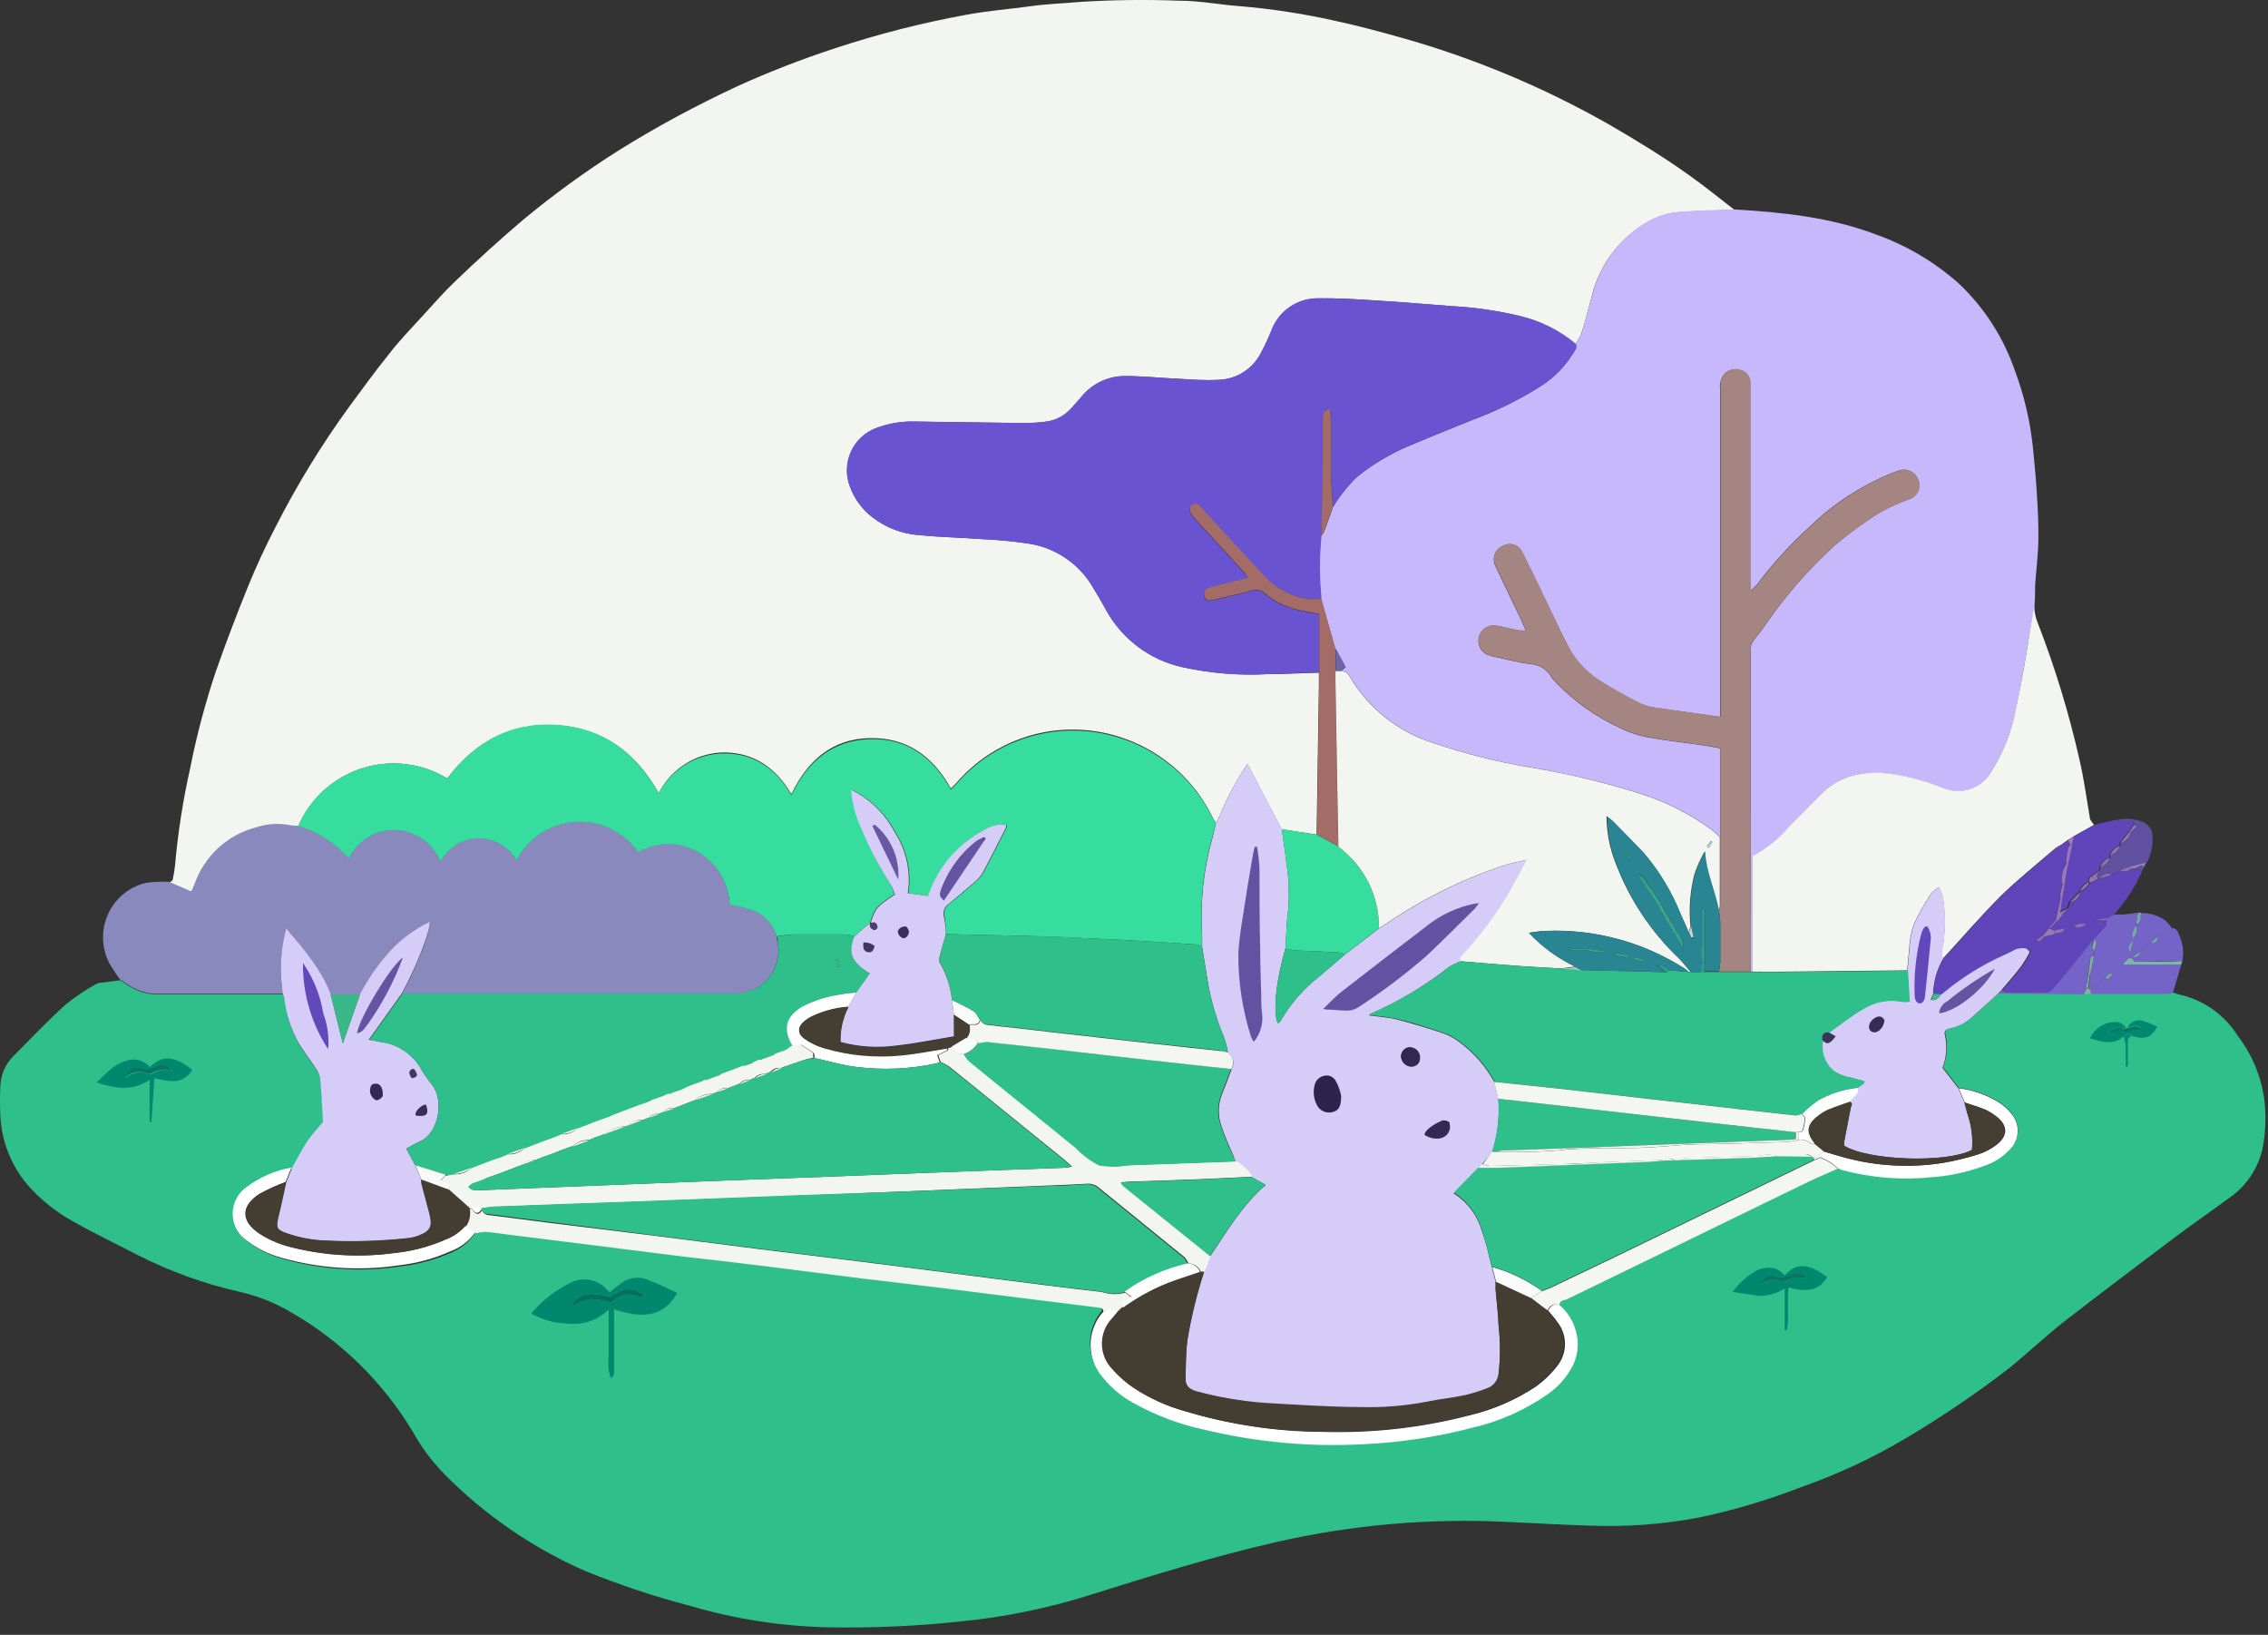 <?xml version="1.0" encoding="UTF-8"?>
<svg width="222px" height="160px" viewBox="0 0 222 160" version="1.1" xmlns="http://www.w3.org/2000/svg" xmlns:xlink="http://www.w3.org/1999/xlink">
    <rect x="0" y="0" width="222" height="160" fill="#333333" stroke="none"/>
    <!-- Generator: Sketch 60 (88103) - https://sketch.com -->
    <title>Apprach_DecentralSM</title>
    <desc>Created with Sketch.</desc>
    <g id="Page-1" stroke="none" stroke-width="1" fill="none" fill-rule="evenodd">
        <g id="Home-Refresh" transform="translate(-193, -1692)" fill-rule="nonzero">
            <g id="Approach" transform="translate(0, 1415)">
                <g id="Apprach_DecentralSM" transform="translate(193, 276)">
                    <path d="M16.536,87.38 C16.665,87.3 16.874,87.23 16.894,87.12 C17.008,86.65 17.088,86.172 17.133,85.69 C17.414,82.504 17.906,79.34 18.606,76.22 C19.248,72.971 20.1,69.768 21.155,66.63 C22.15,63.81 23.205,61.03 24.33,58.27 C25.117,56.35 25.993,54.46 26.949,52.62 C29.03,48.523 31.43,44.598 34.126,40.88 C35.43,39.12 36.715,37.33 38.108,35.61 C39.104,34.32 40.269,33.12 41.384,31.9 C42.499,30.68 43.454,29.58 44.579,28.51 C46.73,26.45 48.92,24.45 51.209,22.51 C54.167,20.055 57.28,17.793 60.527,15.74 C62.372,14.587 64.257,13.49 66.182,12.45 C68.107,11.41 70.098,10.41 72.155,9.45 C75.273,8.034 78.467,6.792 81.722,5.73 C85.923,4.342 90.213,3.246 94.564,2.45 C96.645,2.06 98.765,1.9 100.866,1.61 C102.458,1.38 104.071,1.34 105.674,1.19 C108.932,0.985 112.198,0.945 115.46,1.07 C117.451,1.07 119.362,1.46 121.314,1.6 C124.425,1.859 127.514,2.33 130.562,3.01 C132.792,3.48 135.002,4.08 137.212,4.7 C144.339,6.709 151.196,9.583 157.63,13.26 C160.258,14.79 162.856,16.37 165.325,18.14 C166.848,19.22 168.312,20.4 169.775,21.54 C167.963,21.61 166.152,21.62 164.36,21.77 C163.491,21.833 162.641,22.054 161.851,22.42 C158.787,23.947 156.561,26.766 155.778,30.11 C155.45,31.29 155.161,32.49 154.783,33.67 C154.63,34.027 154.432,34.363 154.195,34.67 C152.602,33.329 150.716,32.383 148.69,31.91 C146.549,31.403 144.367,31.088 142.17,30.97 C139.81,30.8 137.461,30.58 135.101,30.44 C133.11,30.31 131.119,30.16 129.128,30.2 C127.048,30.142 125.164,31.426 124.449,33.39 C124.158,34.119 123.826,34.83 123.454,35.52 C122.66,37.099 121.073,38.118 119.313,38.18 C118.028,38.25 116.734,38.18 115.44,38.08 C113.638,38 111.826,37.79 110.024,37.81 C108.373,37.839 106.822,38.614 105.803,39.92 C105.515,40.27 105.216,40.61 104.917,40.92 C104.252,41.691 103.319,42.177 102.309,42.28 C101.648,42.362 100.984,42.405 100.318,42.41 L89.537,42.26 C88.303,42.229 87.074,42.429 85.913,42.85 C84.759,43.24 83.818,44.092 83.312,45.204 C82.807,46.316 82.782,47.589 83.245,48.72 C83.681,49.873 84.429,50.881 85.405,51.63 C86.723,52.652 88.313,53.258 89.975,53.37 C91.966,53.57 94.046,53.61 96.077,53.76 C97.627,53.826 99.172,53.973 100.706,54.2 C103.345,54.606 105.658,56.191 106.998,58.51 C107.416,59.2 107.834,59.9 108.223,60.62 C109.79,63.522 112.537,65.595 115.749,66.3 C118.47,66.896 121.259,67.124 124.041,66.98 C125.724,66.98 127.406,66.88 129.098,66.83 C129.098,67.22 129.098,67.61 129.098,67.99 C129.045,71.69 128.989,75.387 128.929,79.08 L128.87,82.68 L125.455,82.16 L122.11,75.77 C121.041,77.339 120.137,79.014 119.412,80.77 C119.299,81.033 119.166,81.287 119.014,81.53 C118.905,81.373 118.805,81.209 118.715,81.04 C115.742,74.895 109.081,71.466 102.379,72.63 C98.971,73.237 95.875,75.002 93.608,77.63 C93.439,77.816 93.26,77.993 93.071,78.16 C91.289,74.98 88.76,73.16 85.107,73.24 C81.453,73.32 79.034,75.44 77.461,78.73 C75.968,76.19 73.917,74.73 71.04,74.64 C68.276,74.608 65.733,76.155 64.48,78.63 C62.23,74.63 59.014,72.27 54.524,71.98 C50.035,71.69 46.441,73.63 43.783,77.19 C41.266,75.663 38.214,75.305 35.414,76.208 C32.615,77.111 30.341,79.187 29.179,81.9 C28.918,81.906 28.658,81.885 28.402,81.84 C27.291,81.618 26.142,81.691 25.067,82.05 C22.258,82.783 19.998,84.876 19.044,87.63 C18.95,87.875 18.844,88.116 18.726,88.35 L16.536,87.38 Z" id="Path" fill="#F3F5F0"></path>
                    <path d="M212.692,98.14 C212.911,98.21 213.12,98.29 213.339,98.34 C215.685,98.863 217.726,100.302 219.013,102.34 C220.368,104.088 221.258,106.152 221.602,108.34 C221.841,110.053 221.791,111.794 221.452,113.49 C220.998,115.411 219.853,117.096 218.237,118.22 C216.355,119.61 214.424,120.93 212.563,122.34 C209.038,124.99 205.524,127.65 202.05,130.34 C200.238,131.76 198.566,133.34 196.784,134.81 C193.544,137.314 190.157,139.618 186.639,141.71 C183.351,143.67 179.876,145.294 176.266,146.56 C173.094,147.787 169.833,148.763 166.51,149.48 C162.881,150.185 159.183,150.464 155.49,150.31 C152.832,150.23 150.183,150.07 147.525,149.95 C139.983,149.575 132.425,150.227 125.057,151.89 C118.765,153.33 112.623,155.24 106.47,157.17 C102.39,158.442 98.19,159.29 93.937,159.7 C89.715,160.15 85.469,160.34 81.224,160.27 C76.561,160.177 71.931,159.461 67.456,158.14 C64.01,157.234 60.625,156.108 57.322,154.77 C52.138,152.504 47.431,149.267 43.454,145.23 C42.292,144.031 41.289,142.686 40.468,141.23 C37.547,136.329 33.419,132.265 28.482,129.43 C26.918,128.501 25.218,127.826 23.444,127.43 C19.937,126.635 16.542,125.402 13.34,123.76 C11.239,122.66 9.099,121.66 7.048,120.48 C5.432,119.577 3.978,118.407 2.748,117.02 C1.078,115.083 0.118,112.631 0.03,110.07 C-0.01,109.19 -0.01,108.31 0.03,107.43 C0.035,106.31 0.47,105.236 1.244,104.43 C2.957,102.7 4.639,100.93 6.441,99.3 C7.376,98.547 8.376,97.877 9.428,97.3 C9.567,97.23 9.72,97.189 9.876,97.18 L11.757,96.94 C11.902,97.014 12.042,97.097 12.175,97.19 C13.288,98.061 14.696,98.459 16.097,98.3 C16.645,98.3 17.193,98.3 17.74,98.3 L27.695,98.3 C27.755,98.52 27.835,98.73 27.874,98.95 C28.07,100.435 28.543,101.87 29.268,103.18 C29.786,104.04 30.403,104.83 30.951,105.68 C31.176,105.971 31.324,106.315 31.379,106.68 C31.508,108.12 31.568,109.58 31.647,110.93 C31.1,111.6 30.532,112.19 30.084,112.85 C29.557,113.66 29.089,114.54 28.641,115.38 C27.072,115.655 25.589,116.296 24.31,117.25 C23.426,117.839 22.895,118.834 22.895,119.9 C22.895,120.966 23.426,121.961 24.31,122.55 C25.318,123.317 26.464,123.881 27.685,124.21 C31.437,125.27 35.369,125.519 39.223,124.94 C40.941,124.742 42.62,124.284 44.201,123.58 C45.155,123.18 45.967,122.501 46.53,121.63 C46.826,121.547 47.13,121.497 47.436,121.48 C48.243,121.54 49.039,121.67 49.845,121.77 L58.317,122.83 L66.889,123.91 C69.706,124.27 72.533,124.61 75.361,124.91 L84.121,126.02 L92.503,127.02 L101.264,128.12 L107.516,128.9 C107.765,128.9 107.874,128.98 107.854,129.29 C106.404,130.993 106.301,133.472 107.605,135.29 C108.496,136.539 109.661,137.566 111.01,138.29 C113.104,139.467 115.357,140.329 117.7,140.85 C122.867,142.107 128.191,142.592 133.499,142.29 C137.089,142.119 140.653,141.573 144.131,140.66 C146.756,140.047 149.24,138.933 151.448,137.38 C152.356,136.744 153.116,135.918 153.678,134.96 C154.186,134.12 154.419,133.14 154.345,132.16 C154.234,130.848 153.633,129.626 152.662,128.74 C152.613,128.22 153.08,128.22 153.359,128.08 C161.137,124.28 168.919,120.493 176.704,116.72 C177.7,116.21 178.824,115.72 179.88,115.29 C180.022,115.359 180.168,115.419 180.318,115.47 C183.167,116.239 186.133,116.48 189.068,116.18 C190.81,116.062 192.527,115.695 194.165,115.09 C195.221,114.762 196.165,114.145 196.893,113.31 C197.689,112.391 197.731,111.036 196.993,110.07 C196.619,109.585 196.164,109.169 195.649,108.84 C194.459,108.111 193.129,107.644 191.746,107.47 L190.193,105.47 C190.588,104.465 190.675,103.365 190.442,102.31 C190.303,101.88 190.542,101.66 190.98,101.59 C191.809,101.411 192.574,101.007 193.19,100.42 C194.016,99.69 194.822,98.94 195.639,98.2 L203.991,98.2 L211.955,98.2 C212.202,98.199 212.448,98.179 212.692,98.14 L212.692,98.14 Z" id="Path" fill="#2EBF8B"></path>
                    <path d="M154.225,34.63 C154.462,34.323 154.66,33.987 154.813,33.63 C155.161,32.45 155.45,31.25 155.808,30.07 C156.591,26.726 158.817,23.907 161.881,22.38 C162.671,22.014 163.521,21.793 164.39,21.73 C166.181,21.58 167.993,21.57 169.805,21.5 C174.554,21.78 179.253,22.27 183.742,23.99 C186.67,25.049 189.372,26.654 191.706,28.72 C194.215,31.082 196.112,34.024 197.232,37.29 C198.127,39.689 198.716,42.192 198.984,44.74 C199.123,46.19 199.272,47.64 199.362,49.09 C199.452,50.54 199.551,52.27 199.521,53.86 C199.491,55.45 199.302,56.86 199.203,58.31 C199.203,58.93 199.203,59.55 199.153,60.16 C199.103,60.77 198.914,61.61 198.785,62.34 C198.327,64.95 197.948,67.58 197.381,70.16 C196.98,72.469 196.113,74.671 194.832,76.63 C193.891,78.193 191.966,78.848 190.273,78.18 C188.625,77.51 186.904,77.037 185.146,76.77 C182.528,76.43 180.168,76.77 178.177,78.84 C177.182,79.84 176.186,80.84 175.191,81.84 C174.168,83.07 172.917,84.089 171.507,84.84 L171.507,96.09 C171.456,96.11 171.399,96.11 171.348,96.09 L171.348,64.84 C171.328,64.677 171.328,64.513 171.348,64.35 C171.397,64.136 171.485,63.932 171.607,63.75 C171.975,63.22 172.403,62.75 172.772,62.2 C174.754,59.306 177.07,56.658 179.671,54.31 C180.764,53.395 181.904,52.537 183.085,51.74 C184.272,50.952 185.553,50.317 186.898,49.85 C187.276,49.724 187.582,49.443 187.743,49.078 C187.905,48.712 187.905,48.296 187.744,47.93 C187.456,47.165 186.607,46.776 185.843,47.06 L185.206,47.29 C182.224,48.495 179.5,50.263 177.182,52.5 C175.261,54.248 173.508,56.173 171.945,58.25 C171.752,58.459 171.542,58.653 171.318,58.83 L171.318,39.33 C171.318,39.04 171.318,38.75 171.318,38.46 C171.332,37.916 170.987,37.428 170.472,37.26 C169.924,37.018 169.286,37.129 168.849,37.54 C168.454,37.979 168.282,38.576 168.382,39.16 L168.382,71.16 C166.201,70.86 164.151,70.58 162.12,70.28 C161.605,70.229 161.101,70.097 160.626,69.89 C159.347,69.265 158.101,68.574 156.893,67.82 C155.574,67.046 154.471,65.948 153.688,64.63 C152.752,62.89 151.946,61.07 151.079,59.29 C150.393,57.88 149.736,56.47 149.019,55.08 C148.873,54.73 148.586,54.457 148.23,54.33 C147.874,54.202 147.481,54.231 147.147,54.41 C146.777,54.551 146.482,54.84 146.331,55.207 C146.181,55.574 146.188,55.988 146.351,56.35 C146.42,56.53 146.52,56.7 146.6,56.88 C147.396,58.55 148.202,60.22 148.989,61.88 C149.108,62.14 149.208,62.4 149.367,62.76 C149.039,62.76 148.81,62.76 148.601,62.69 C147.874,62.54 147.157,62.36 146.42,62.23 C145.675,62.121 144.966,62.587 144.766,63.316 C144.567,64.046 144.938,64.81 145.634,65.1 C145.877,65.186 146.127,65.253 146.381,65.3 C147.516,65.55 148.65,65.84 149.795,66 C150.68,66.033 151.478,66.541 151.886,67.33 C151.975,67.464 152.083,67.585 152.204,67.69 C154.016,69.608 156.179,71.156 158.576,72.25 C159.383,72.656 160.24,72.952 161.124,73.13 C162.936,73.47 164.768,73.67 166.59,73.93 C167.177,74.01 167.774,74.13 168.362,74.23 L168.362,82.9 C168.063,82.65 167.784,82.37 167.476,82.14 C165.529,80.739 163.389,79.631 161.124,78.85 C157.406,77.642 153.602,76.72 149.745,76.09 C146.562,75.554 143.427,74.765 140.368,73.73 C136.898,72.656 133.953,70.315 132.115,67.17 C131.954,66.845 131.619,66.646 131.259,66.66 L131.687,66.34 C131.358,65.71 131.03,65.1 130.691,64.48 L129.308,59.58 C129.103,57.532 129.103,55.468 129.308,53.42 C129.397,53.33 129.527,53.26 129.566,53.16 C129.875,52.33 130.164,51.5 130.462,50.67 C131.121,49.546 131.935,48.523 132.881,47.63 C134.42,46.399 136.122,45.389 137.939,44.63 C140.019,43.74 142.13,42.92 144.22,42.06 C146.528,41.204 148.74,40.108 150.821,38.79 C152.111,37.97 153.194,36.861 153.986,35.55 C154.185,35.24 154.395,34.98 154.225,34.63 Z" id="Path" fill="#C7B8FB"></path>
                    <path d="M27.655,98.24 L17.75,98.24 C17.203,98.24 16.655,98.24 16.107,98.24 C14.706,98.399 13.298,98.001 12.185,97.13 C12.052,97.037 11.912,96.954 11.767,96.88 C11.381,96.365 11.026,95.827 10.702,95.27 C9.929,93.78 9.88,92.017 10.567,90.486 C11.255,88.955 12.603,87.825 14.226,87.42 C14.99,87.304 15.764,87.264 16.536,87.3 L18.726,88.24 C18.844,88.006 18.95,87.765 19.044,87.52 C20.007,84.778 22.265,82.697 25.067,81.97 C26.142,81.611 27.291,81.538 28.402,81.76 C28.658,81.805 28.918,81.826 29.179,81.82 C30.55,82.22 31.825,82.901 32.922,83.82 C33.33,84.18 33.708,84.57 34.156,85 C35.001,83.238 36.805,82.148 38.75,82.224 C40.695,82.3 42.41,83.528 43.116,85.35 C43.834,83.962 45.243,83.071 46.799,83.02 C48.348,83.023 49.78,83.843 50.572,85.18 C51.698,83.009 53.872,81.586 56.304,81.428 C58.737,81.271 61.074,82.402 62.469,84.41 C64.285,83.325 66.546,83.325 68.362,84.41 C70.17,85.471 71.32,87.379 71.418,89.48 C72.243,89.655 73.057,89.875 73.857,90.14 C74.893,90.637 75.684,91.536 76.047,92.63 C76.047,92.82 76.047,93.01 76.117,93.21 C76.45,94.936 75.695,96.69 74.216,97.63 C73.345,98.137 72.343,98.374 71.339,98.31 L48.641,98.31 L39.323,98.31 C40.667,95.92 42.16,92.17 42.061,91.31 C40.51,92.044 39.124,93.089 37.989,94.38 C36.918,95.599 35.996,96.942 35.241,98.38 L32.354,98.38 C31.438,95.97 29.786,94.08 28.014,91.98 C27.613,93.496 27.438,95.063 27.496,96.63 C27.556,97.15 27.606,97.7 27.655,98.24 Z" id="Path" fill="#8989BE"></path>
                    <path d="M171.507,96.09 L171.507,84.81 C172.917,84.059 174.168,83.04 175.191,81.81 C176.186,80.81 177.182,79.81 178.177,78.81 C180.109,76.81 182.508,76.4 185.146,76.74 C186.904,77.007 188.625,77.48 190.273,78.15 C191.959,78.823 193.882,78.182 194.832,76.63 C196.092,74.692 196.949,72.519 197.351,70.24 C197.918,67.66 198.347,65.03 198.755,62.42 C198.884,61.69 199.004,60.97 199.123,60.24 C199.119,60.823 199.231,61.401 199.452,61.94 C201.156,66.324 202.53,70.83 203.563,75.42 C203.991,77.27 204.24,79.16 204.559,81.03 C204.559,81.28 204.827,81.49 204.967,81.73 L202.976,82.85 L202.378,83.22 L201.801,83.65 C201.568,83.759 201.348,83.894 201.144,84.05 C199.372,85.57 197.53,87.05 195.868,88.66 C193.877,90.66 192.075,92.75 190.183,94.81 C190.134,94.64 190.004,94.45 190.034,94.3 C190.429,92.465 190.466,90.57 190.143,88.72 C190.056,88.408 189.936,88.107 189.785,87.82 C189.506,87.991 189.251,88.199 189.029,88.44 C188.445,89.33 187.917,90.255 187.446,91.21 C186.769,92.71 186.918,94.38 186.659,95.97 L174.175,96.1 C173.309,96.11 172.403,96.09 171.507,96.09 Z" id="Path" fill="#F3F5F0"></path>
                    <path d="M203.006,82.85 L204.997,81.73 L206.828,81.3 L208.282,81.3 C208.561,81.3 208.799,81.3 208.849,81.67 L208.292,82.47 L207.475,83.47 L207.475,83.8 C206.958,83.86 206.719,84.25 206.48,84.64 L206.48,84.97 C205.962,85.03 205.733,85.42 205.484,85.81 L205.484,86.14 L204.688,86.75 C204.564,86.781 204.465,86.875 204.427,86.997 C204.388,87.119 204.416,87.253 204.499,87.35 L204.499,87.35 C203.961,87.35 203.742,87.78 203.503,88.17 C203.508,88.203 203.508,88.237 203.503,88.27 L202.508,89.27 L202.319,89.83 L201.542,90.22 L201.721,88.88 L201.93,87.52 L202.299,85.52 C202.428,84.87 202.558,84.22 202.677,83.52 L203.006,82.85 Z" id="Path" fill="#5F45B9"></path>
                    <path d="M202.448,89.88 L202.637,89.32 C203.167,89.273 203.586,88.852 203.633,88.32 C203.637,88.287 203.637,88.253 203.633,88.22 C204.14,88.15 204.369,87.76 204.628,87.4 L204.628,87.4 L205.206,87.18 L205.445,87 L205.554,87 L206.729,86.61 L207.495,86.21 C207.899,86.367 208.355,86.294 208.69,86.02 L209.058,86.02 L209.676,86.26 C209.002,87.81 208.08,89.239 206.948,90.49 L206.161,90.9 L205.166,91.1 L204.17,91.5 C203.77,91.345 203.318,91.418 202.986,91.69 C202.647,91.62 202.438,92.18 202.05,91.88 L201.054,92.1 L200.656,91.88 L201.443,91.1 L201.861,90.53 L202.448,89.88 Z" id="Path" fill="#5F45B9"></path>
                    <path d="M212.692,98.14 C212.447,98.206 212.197,98.253 211.945,98.28 L204.628,98.28 L204.628,97.93 L206.002,96.76 C206.44,96.98 206.56,96.55 206.789,96.37 L207.784,95.37 L213.518,95.37 C213.249,96.32 212.971,97.23 212.692,98.14 Z" id="Path" fill="#7564C8"></path>
                    <path d="M206.032,96.75 L204.658,97.92 L204.419,97.71 L204.598,96.36 C204.718,95.78 204.847,95.19 204.967,94.6 L204.967,94.05 C205.056,93.65 205.385,93.26 204.967,92.86 L204.967,92.86 C205.365,92.43 205.773,92.02 206.141,91.57 C206.211,91.48 206.141,91.26 206.141,91.1 C206.141,90.94 206.141,90.97 206.141,90.91 L206.928,90.5 L207.854,90.5 L209.237,90.5 L209.068,91.45 L209.068,91.65 C208.879,92.04 208.59,92.42 208.879,92.89 L208.879,93.04 C208.401,93.37 208.312,93.64 208.491,94.26 L208.312,94.84 L207.804,95.38 L206.808,96.38 C206.38,96.13 206.261,96.55 206.032,96.75 Z" id="Path" fill="#7564C8"></path>
                    <path d="M207.475,86.2 L206.719,86.6 C206.284,86.382 205.756,86.556 205.534,86.99 L205.395,86.99 C205.056,86.64 205.484,86.45 205.564,86.18 C205.564,86.07 205.564,85.96 205.564,85.85 C206.072,85.78 206.311,85.39 206.56,85.01 C206.56,84.9 206.56,84.79 206.56,84.68 C207.067,84.61 207.306,84.22 207.555,83.84 C207.555,83.73 207.555,83.62 207.555,83.51 C208.057,83.408 208.449,83.014 208.551,82.51 L209.148,81.96 L208.919,81.71 C208.919,81.37 208.63,81.34 208.351,81.34 L206.898,81.34 C207.733,81.07 208.631,81.07 209.466,81.34 C210.192,81.497 210.708,82.144 210.701,82.89 C210.754,83.803 210.547,84.712 210.104,85.51 L208.541,85.91 L207.475,86.2 Z" id="Path" fill="#6050A0"></path>
                    <path d="M212.622,91.84 C213.08,91.84 213.18,92.22 213.309,92.52 C213.675,93.31 213.78,94.196 213.608,95.05 C212.075,95.05 210.542,95.12 208.999,95.13 C208.889,95.13 208.78,94.89 208.67,94.77 C208.69,94.709 208.72,94.651 208.76,94.6 C209.327,94.82 209.417,94.31 209.636,94.01 L210.512,93.23 C211.059,93.4 211.169,93.04 211.229,92.63 L212.622,91.84 Z" id="Path" fill="#7564C8"></path>
                    <path d="M208.76,94.63 C208.72,94.681 208.69,94.739 208.67,94.8 L208.292,94.87 L208.471,94.29 L208.859,93.07 L208.859,92.92 C209.038,92.52 209.347,92.15 209.048,91.68 L209.048,91.48 C209.685,91.33 209.417,90.74 209.586,90.36 C210.428,90.347 211.253,90.599 211.945,91.08 C212.203,91.309 212.424,91.575 212.602,91.87 L211.209,92.66 L210.492,93.26 L209.616,94.04 L208.76,94.63 Z" id="Path" fill="#7564C8"></path>
                    <path d="M208.292,94.84 L208.67,94.77 C208.78,94.89 208.889,95.13 208.999,95.13 C210.542,95.13 212.075,95.13 213.608,95.05 L213.518,95.4 L207.784,95.4 L208.292,94.84 Z" id="Path" fill="#7FB4A7"></path>
                    <path d="M208.481,85.83 L210.044,85.43 L209.885,85.84 C209.546,85.62 209.287,85.84 209.038,86 L208.67,86 L208.481,85.83 Z" id="Path" fill="#9D7DB7"></path>
                    <path d="M209.606,90.33 C209.437,90.71 209.705,91.33 209.068,91.45 C209.118,91.13 209.178,90.81 209.237,90.5 C209.266,90.443 209.286,90.383 209.297,90.32 L209.606,90.33 Z" id="Path" fill="#7AA6AB"></path>
                    <path d="M209.297,90.32 C209.286,90.383 209.266,90.443 209.237,90.5 L207.854,90.5 L209.297,90.32 Z" id="Path" fill="#7166AD"></path>
                    <path d="M209.038,86 C209.287,85.8 209.546,85.62 209.885,85.84 L209.656,86.24 L209.038,86 Z" id="Path" fill="#6050A0"></path>
                    <path d="M119.024,81.52 C119.176,81.277 119.309,81.023 119.422,80.76 C120.147,79.004 121.051,77.329 122.12,75.76 L125.465,82.15 C125.614,83.24 125.793,84.32 125.913,85.41 C126.157,86.941 126.217,88.495 126.092,90.04 C125.913,91.29 125.913,92.55 125.833,93.81 C124.907,96.9 124.589,100 125.067,101.13 C125.127,101.111 125.183,101.085 125.236,101.05 C125.32,100.952 125.394,100.844 125.455,100.73 C126.421,99.112 127.68,97.691 129.168,96.54 C130.014,95.84 130.831,95.11 131.667,94.4 L135.022,91.84 C135.271,91.68 135.52,91.54 135.758,91.38 C139.318,88.95 143.198,87.031 147.287,85.68 C147.914,85.48 148.571,85.36 149.467,85.15 C148.63,86.66 147.993,88 147.187,89.23 C145.989,91.164 144.601,92.973 143.046,94.63 C142.946,94.73 142.966,94.94 142.936,95.1 C142.555,95.241 142.188,95.418 141.841,95.63 C139.501,97.47 136.939,99.006 134.215,100.2 C134.136,100.2 134.086,100.32 134.016,100.38 C134.932,100.51 135.838,100.56 136.704,100.77 C138.227,101.16 139.75,101.62 141.244,102.12 C141.82,102.324 142.361,102.617 142.847,102.99 C144.258,104.031 145.427,105.369 146.271,106.91 C146.41,107.47 146.54,108.02 146.669,108.57 C146.802,110.323 146.596,112.086 146.062,113.76 L145.067,114.94 L144.688,115.35 L142.289,117.8 C143.616,118.628 144.593,119.916 145.037,121.42 C145.455,122.6 145.734,123.83 146.032,125.04 C146.162,125.52 146.281,126.04 146.401,126.48 C146.401,126.74 146.401,127 146.401,127.26 C146.49,128.42 146.639,129.59 146.689,130.76 C146.873,132.341 146.873,133.939 146.689,135.52 C146.618,136.181 146.165,136.738 145.534,136.94 C144.812,137.221 144.07,137.448 143.314,137.62 C142.12,137.87 140.885,137.99 139.691,138.24 C137.559,138.65 135.39,138.828 133.22,138.77 C130.084,138.77 126.948,138.54 123.812,138.36 C121.552,138.191 119.312,137.809 117.122,137.22 C116.485,137.06 116.047,136.73 116.057,136.03 C116.057,134.77 116.057,133.5 116.217,132.25 C116.592,129.972 117.138,127.726 117.849,125.53 L118.446,123.97 C120.089,121.55 121.562,118.97 123.892,116.97 L122.538,116.21 C122.147,115.576 121.598,115.056 120.945,114.7 C120.856,114.47 120.776,114.23 120.686,114 C120.264,113.097 119.888,112.172 119.561,111.23 C119.22,110.259 119.22,109.201 119.561,108.23 C119.91,107.37 120.238,106.49 120.557,105.63 C120.866,104.98 120.796,104.63 120.199,104 C120.109,103.501 119.982,103.01 119.82,102.53 C119.094,100.827 118.566,99.045 118.247,97.22 C118.058,96.04 117.859,94.85 117.67,93.67 C117.67,93.25 117.67,92.83 117.67,92.41 C117.476,89.263 117.812,86.105 118.665,83.07 C118.795,82.53 118.944,82.02 119.024,81.52 Z M141.921,111.52 C141.921,111.29 141.921,110.92 141.841,110.81 C141.614,110.652 141.328,110.608 141.065,110.69 M138.078,103.48 C137.833,103.472 137.594,103.564 137.418,103.736 C137.242,103.907 137.142,104.143 137.142,104.39 C137.18,104.926 137.605,105.352 138.138,105.39" id="Shape" fill="#D6CCF8"></path>
                    <path d="M129.357,53.4 C129.153,55.448 129.153,57.512 129.357,59.56 C128.975,59.615 128.588,59.635 128.203,59.62 C126.514,59.438 124.943,58.667 123.763,57.44 C121.771,55.33 119.84,53.2 117.879,51.07 C117.71,50.836 117.517,50.622 117.302,50.43 C117.089,50.321 116.837,50.321 116.625,50.43 C116.462,50.616 116.402,50.871 116.465,51.11 C116.612,51.396 116.804,51.656 117.033,51.88 C118.606,53.61 120.189,55.32 121.762,57.05 C121.898,57.224 122.021,57.408 122.13,57.6 L118.476,58.5 C117.939,58.64 117.75,58.96 117.879,59.41 C118.008,59.86 118.347,59.84 118.735,59.74 C119.99,59.43 121.264,59.19 122.508,58.83 C122.967,58.668 123.478,58.784 123.822,59.13 C124.686,59.866 125.709,60.389 126.809,60.66 C127.555,60.85 128.312,60.97 129.108,61.13 L129.108,66.83 C127.416,66.83 125.734,66.95 124.051,66.98 C121.269,67.124 118.48,66.896 115.759,66.3 C112.545,65.6 109.795,63.531 108.223,60.63 C107.834,59.91 107.416,59.21 106.998,58.52 C105.658,56.201 103.345,54.616 100.706,54.21 C99.162,53.979 97.607,53.829 96.047,53.76 C94.056,53.61 91.976,53.57 89.945,53.37 C88.294,53.252 86.715,52.647 85.405,51.63 C84.417,50.882 83.658,49.871 83.215,48.71 C82.752,47.579 82.777,46.306 83.282,45.194 C83.788,44.082 84.729,43.23 85.883,42.84 C87.044,42.419 88.273,42.219 89.507,42.25 L100.288,42.4 C100.954,42.395 101.619,42.352 102.279,42.27 C103.29,42.167 104.223,41.681 104.888,40.91 C105.186,40.57 105.485,40.23 105.774,39.91 C106.793,38.604 108.343,37.829 109.995,37.8 C111.796,37.8 113.608,37.99 115.41,38.07 C116.704,38.13 117.998,38.24 119.283,38.17 C121.043,38.108 122.63,37.089 123.424,35.51 C123.796,34.82 124.129,34.109 124.42,33.38 C125.134,31.416 127.018,30.132 129.098,30.19 C131.09,30.19 133.081,30.3 135.072,30.43 C137.431,30.57 139.78,30.79 142.14,30.96 C144.337,31.078 146.519,31.393 148.66,31.9 C150.704,32.355 152.611,33.291 154.225,34.63 C154.395,34.98 154.225,35.24 154.026,35.52 C153.234,36.831 152.15,37.94 150.86,38.76 C148.78,40.078 146.568,41.174 144.26,42.03 C142.17,42.89 140.059,43.71 137.978,44.6 C136.147,45.365 134.431,46.385 132.881,47.63 C131.942,48.511 131.131,49.521 130.472,50.63 C130.413,49.57 130.333,48.5 130.303,47.43 C130.273,46.36 130.303,45.29 130.303,44.22 C130.331,43.159 130.294,42.097 130.194,41.04 C129.497,41.14 129.497,41.57 129.487,42.04 C129.487,43.54 129.487,45.04 129.487,46.52 C129.447,48.79 129.397,51.09 129.357,53.4 Z" id="Path" fill="#6953D1"></path>
                    <path d="M119.024,81.52 C118.904,82.02 118.795,82.52 118.646,83.02 C117.792,86.055 117.456,89.213 117.65,92.36 C117.65,92.78 117.65,93.2 117.65,93.62 C117.476,93.536 117.292,93.476 117.103,93.44 C115.022,93.3 112.941,93.16 110.851,93.04 C109.507,92.96 108.153,92.91 106.809,92.85 C105.296,92.78 103.822,92.7 102.279,92.65 C99.482,92.57 96.675,92.52 93.877,92.45 C93.648,92.45 93.429,92.38 93.21,92.37 C92.991,92.36 92.772,92.42 92.563,92.44 C92.594,91.892 92.564,91.342 92.473,90.8 C92.302,90.295 92.495,89.739 92.941,89.45 C93.771,88.783 94.587,88.093 95.39,87.38 C95.722,87.123 96.005,86.808 96.227,86.45 C97.033,84.97 97.78,83.45 98.546,81.96 C98.546,81.96 98.546,81.83 98.546,81.74 C97.807,81.623 97.052,81.795 96.436,82.22 C93.814,83.557 91.827,85.884 90.91,88.69 L88.919,88.42 C89.237,86.359 88.79,84.253 87.665,82.5 C86.719,80.667 85.211,79.188 83.364,78.28 C83.46,79.598 83.797,80.886 84.36,82.08 C85.114,83.939 86.027,85.729 87.088,87.43 C87.282,87.772 87.439,88.134 87.556,88.51 C85.744,89.72 85.624,89.86 85.176,91.29 L85.176,91.29 L83.633,92.63 C83.338,92.541 83.034,92.481 82.727,92.45 C81.005,92.45 79.293,92.45 77.581,92.45 C77.066,92.484 76.554,92.547 76.047,92.64 C75.682,91.55 74.891,90.655 73.857,90.16 C73.057,89.895 72.243,89.675 71.418,89.5 C71.32,87.399 70.17,85.491 68.362,84.43 C66.546,83.345 64.285,83.345 62.469,84.43 C61.074,82.422 58.737,81.291 56.304,81.448 C53.872,81.606 51.698,83.029 50.572,85.2 C49.78,83.863 48.348,83.043 46.799,83.04 C45.243,83.091 43.834,83.982 43.116,85.37 C42.41,83.548 40.695,82.32 38.75,82.244 C36.805,82.168 35.001,83.258 34.156,85.02 C33.708,84.59 33.33,84.2 32.922,83.84 C31.825,82.921 30.55,82.24 29.179,81.84 C30.352,79.137 32.631,77.075 35.43,76.184 C38.228,75.293 41.273,75.66 43.783,77.19 C46.441,73.63 49.965,71.63 54.504,71.94 C59.044,72.25 62.2,74.63 64.48,78.63 C65.76,76.194 68.298,74.689 71.04,74.74 C73.917,74.79 76.018,76.29 77.461,78.83 C79.034,75.54 81.443,73.47 85.107,73.34 C88.77,73.21 91.289,75.08 93.071,78.26 C93.26,78.093 93.439,77.916 93.608,77.73 C95.875,75.102 98.971,73.337 102.379,72.73 C109.077,71.556 115.741,74.973 118.725,81.11 C118.818,81.252 118.917,81.389 119.024,81.52 Z" id="Path" fill="#37DD9E"></path>
                    <path d="M125.833,93.82 C125.913,92.56 125.913,91.3 126.092,90.05 C126.217,88.505 126.157,86.951 125.913,85.42 C125.793,84.33 125.614,83.25 125.465,82.16 L128.879,82.68 L131,83.84 C131.338,84.13 131.687,84.42 131.995,84.73 C133.928,86.587 135.009,89.164 134.982,91.85 L131.627,94.41 C131.466,94.319 131.291,94.255 131.109,94.22 L126.719,94.01 C126.42,93.965 126.124,93.902 125.833,93.82 L125.833,93.82 Z" id="Path" fill="#37DD9E"></path>
                    <path d="M131,83.84 L128.899,82.68 L128.959,79.08 C129.019,75.393 129.075,71.697 129.128,67.99 C129.128,67.61 129.128,67.22 129.128,66.83 L129.128,61.09 C128.332,60.93 127.575,60.81 126.829,60.62 C125.729,60.349 124.706,59.826 123.842,59.09 C123.498,58.744 122.987,58.628 122.528,58.79 C121.284,59.15 120.009,59.39 118.755,59.7 C118.367,59.8 118.048,59.84 117.899,59.37 C117.75,58.9 117.959,58.6 118.496,58.46 L122.15,57.56 C122.041,57.368 121.918,57.184 121.781,57.01 C120.209,55.28 118.626,53.57 117.053,51.84 C116.824,51.616 116.632,51.356 116.485,51.07 C116.422,50.831 116.482,50.576 116.645,50.39 C116.857,50.281 117.109,50.281 117.322,50.39 C117.536,50.582 117.73,50.796 117.899,51.03 C119.89,53.16 121.811,55.29 123.782,57.4 C124.942,58.635 126.495,59.424 128.173,59.63 C128.559,59.645 128.945,59.625 129.327,59.57 C129.785,61.2 130.243,62.84 130.711,64.47 L130.711,66.68 C130.711,67.04 130.711,67.4 130.711,67.75 C130.771,71.59 130.837,75.427 130.91,79.26 C130.94,80.78 130.97,82.31 131,83.84 Z" id="Path" fill="#A46C67"></path>
                    <path d="M35.241,98.3 C35.996,96.862 36.918,95.519 37.989,94.3 C39.124,93.009 40.51,91.964 42.061,91.23 C42.16,92.07 40.667,95.82 39.323,98.23 C38.258,99.73 37.202,101.23 36.097,102.76 C36.506,102.83 36.884,102.89 37.262,102.97 C38.826,103.165 40.223,104.048 41.075,105.38 C41.432,106.008 41.838,106.607 42.29,107.17 C43.514,108.71 42.927,111.92 41.125,112.7 C40.667,112.91 40.229,113.17 39.761,113.41 L40.667,115.09 C40.856,115.56 41.055,116.02 41.244,116.48 C41.244,116.7 41.244,116.92 41.354,117.14 C41.583,118.05 41.851,118.95 42.08,119.87 C42.379,121.06 42.14,121.52 40.975,121.95 C40.705,122.054 40.425,122.127 40.139,122.17 C37.406,122.476 34.653,122.563 31.906,122.43 C30.582,122.383 29.273,122.134 28.024,121.69 C27.098,121.37 27.028,121.13 27.237,120.19 C27.536,119.03 27.765,117.86 28.024,116.69 L28.601,115.27 C29.079,114.43 29.517,113.55 30.045,112.74 C30.493,112.08 31.04,111.49 31.608,110.82 C31.528,109.47 31.468,108.01 31.339,106.57 C31.284,106.205 31.136,105.861 30.911,105.57 C30.363,104.72 29.746,103.93 29.228,103.07 C28.503,101.76 28.031,100.325 27.835,98.84 C27.835,98.62 27.715,98.41 27.655,98.19 C27.606,97.65 27.556,97.1 27.496,96.55 C27.435,94.973 27.61,93.395 28.014,91.87 C29.786,93.97 31.438,95.87 32.354,98.27 C32.743,99.84 33.141,101.42 33.559,103.1 L35.241,98.3 Z" id="Path" fill="#D6CCF8"></path>
                    <path d="M178.994,102.03 C180.099,101.25 181.164,100.39 182.329,99.72 C183.468,99.008 184.835,98.757 186.151,99.02 C186.393,99.046 186.637,99.046 186.878,99.02 L186.689,95.96 C186.948,94.37 186.799,92.7 187.476,91.2 C187.946,90.245 188.475,89.32 189.058,88.43 C189.281,88.189 189.535,87.981 189.815,87.81 C189.965,88.097 190.086,88.398 190.173,88.71 C190.496,90.56 190.458,92.455 190.064,94.29 C190.064,94.44 190.163,94.63 190.213,94.8 C189.602,95.849 189.26,97.035 189.218,98.25 L188.979,98.85 C189.576,98.99 189.765,98.61 189.974,98.31 C191.827,96.729 193.895,95.422 196.117,94.43 C196.535,94.26 196.923,94.03 197.331,93.83 C197.779,93.83 198.327,93.54 198.675,94.19 C198.428,94.663 198.152,95.121 197.849,95.56 C197.242,96.35 196.575,97.11 195.937,97.87 L195.579,98.24 C194.763,98.98 193.956,99.73 193.13,100.46 C192.514,101.047 191.75,101.451 190.92,101.63 C190.482,101.7 190.243,101.92 190.382,102.35 C190.615,103.405 190.528,104.505 190.134,105.51 L191.687,107.51 L192.284,108.9 C192.383,109.27 192.473,109.65 192.583,110.02 C192.98,111.148 193.129,112.349 193.021,113.54 C190.582,114.85 182.896,114.6 180.507,113.13 C180.497,113.01 180.497,112.89 180.507,112.77 C180.716,111.65 180.945,110.55 181.154,109.43 C181.154,109.22 181.463,108.93 181.005,108.82 C181.285,108.54 181.548,108.243 181.791,107.93 C181.861,107.83 181.791,107.62 181.791,107.47 L182.418,107.03 L182.418,106.81 C182.03,106.71 181.632,106.62 181.254,106.5 C180.622,106.405 180.017,106.184 179.472,105.85 C178.586,105.128 178.165,103.976 178.377,102.85" id="Path" fill="#D6CCF8"></path>
                    <path d="M107.994,129.37 C107.994,129.06 107.814,129.01 107.565,128.98 L101.314,128.2 L92.553,127.1 L84.171,126.1 L75.41,124.99 C72.583,124.64 69.756,124.3 66.938,123.99 L58.367,122.91 L49.895,121.85 C49.089,121.75 48.292,121.62 47.486,121.56 C47.18,121.577 46.876,121.627 46.58,121.71 L45.585,121.07 C45.951,120.562 46.094,119.927 45.983,119.31 L46.182,119.31 C46.58,119.92 46.869,119.96 47.177,119.46 C47.313,119.755 47.611,119.94 47.934,119.93 C49.826,120.16 51.717,120.42 53.609,120.66 L63.813,121.91 C67.177,122.33 70.542,122.78 73.907,123.2 L85.555,124.64 C89.427,125.12 93.31,125.64 97.192,126.13 C100.746,126.58 104.3,127.05 107.864,127.45 C108.601,127.699 109.395,127.72 110.144,127.51 L110.791,128.01 C110.496,128.202 110.214,128.413 109.945,128.64 C109.875,128.71 109.945,128.94 109.945,129.09 L109.527,129.48 C109.078,129.153 108.484,129.11 107.994,129.37 L107.994,129.37 Z" id="Path" fill="#F3F5F0"></path>
                    <path d="M107.994,129.37 C108.468,129.069 109.072,129.069 109.547,129.37 L108.999,130.04 C107.648,131.431 107.648,133.649 108.999,135.04 C109.618,135.747 110.328,136.369 111.11,136.89 C112.641,137.897 114.321,138.656 116.087,139.14 C120.465,140.453 125.008,141.127 129.576,141.14 C134.373,141.277 139.166,140.735 143.812,139.53 C146.119,138.99 148.313,138.045 150.293,136.74 C151.111,136.158 151.839,135.457 152.453,134.66 C153.434,133.411 153.434,131.649 152.453,130.4 C152.184,130 151.846,129.64 151.547,129.27 C151.816,128.77 152.165,128.49 152.742,128.79 C153.712,129.676 154.313,130.898 154.424,132.21 C154.499,133.19 154.266,134.17 153.757,135.01 C153.196,135.968 152.435,136.794 151.527,137.43 C149.32,138.983 146.836,140.097 144.21,140.71 C140.732,141.623 137.169,142.169 133.578,142.34 C128.27,142.642 122.947,142.157 117.779,140.9 C115.399,140.387 113.107,139.52 110.98,138.33 C109.631,137.606 108.466,136.579 107.575,135.33 C106.335,133.483 106.508,131.024 107.994,129.37 Z" id="Path" fill="#FFFFFF"></path>
                    <path d="M152.662,128.78 C152.085,128.48 151.737,128.78 151.468,129.26 L149.865,128.04 L150.94,127.36 C151.249,127.24 151.557,127.15 151.846,127.01 L158.118,124.01 L177.56,114.57 L178.177,114.3 C178.576,114.5 178.924,114.65 179.243,114.85 C179.466,115.013 179.679,115.19 179.88,115.38 C178.824,115.85 177.749,116.3 176.704,116.81 C168.919,120.59 161.137,124.377 153.359,128.17 C153.08,128.26 152.613,128.26 152.662,128.78 Z" id="Path" fill="#F3F6F1"></path>
                    <path d="M60.109,129.14 C60.109,130.98 60.109,132.8 60.109,134.61 C60.134,134.903 60.134,135.197 60.109,135.49 C60.109,135.61 59.94,135.7 59.781,135.89 C59.551,135.188 59.483,134.442 59.582,133.71 C59.582,132.96 59.582,132.22 59.582,131.47 L59.582,129.16 C58.484,130.232 56.957,130.737 55.44,130.53 C54.312,130.488 53.206,130.194 52.205,129.67 C51.896,129.57 52.115,129.38 52.205,129.3 C53.19,128.199 54.372,127.293 55.689,126.63 C56.945,125.893 58.546,126.172 59.482,127.29 C59.547,127.359 59.621,127.419 59.701,127.47 C60.174,127.051 60.677,126.667 61.204,126.32 C61.946,125.959 62.812,125.959 63.554,126.32 C64.48,126.67 65.376,127.12 66.291,127.53 C65.077,129.7 63.195,130.18 60.109,129.14 Z M59.87,128.48 C60.568,127.68 61.721,127.465 62.658,127.96 C62.727,127.96 62.887,127.85 63.036,127.77 C61.881,126.96 61.164,127.01 59.731,127.94 C57.74,127.34 56.426,127.64 55.998,128.85 C56.568,128.528 57.182,128.289 57.82,128.14 C58.515,128.164 59.204,128.278 59.87,128.48 Z" id="Shape" fill="#01876E"></path>
                    <path d="M45.515,120.97 L46.51,121.61 C45.907,122.463 45.06,123.112 44.081,123.47 C42.5,124.174 40.822,124.632 39.104,124.83 C35.25,125.409 31.317,125.16 27.566,124.1 C26.345,123.771 25.199,123.207 24.191,122.44 C23.307,121.851 22.775,120.856 22.775,119.79 C22.775,118.724 23.307,117.729 24.191,117.14 C25.469,116.186 26.953,115.545 28.522,115.27 C28.322,115.74 28.133,116.27 27.944,116.69 C27.067,117.013 26.216,117.401 25.396,117.85 C23.544,119.02 23.554,120.52 25.396,121.75 C26.407,122.394 27.522,122.857 28.691,123.12 C31.905,123.905 35.237,124.085 38.517,123.65 C40.259,123.475 41.963,123.022 43.564,122.31 C44.318,122.039 44.99,121.578 45.515,120.97 L45.515,120.97 Z" id="Path" fill="#FFFFFF"></path>
                    <path d="M179.88,115.33 C179.679,115.14 179.466,114.963 179.243,114.8 C178.924,114.6 178.576,114.45 178.177,114.25 L177.56,114.52 C177.551,114.47 177.551,114.42 177.56,114.37 L178.556,113.7 C179.263,113.91 179.969,114.14 180.686,114.32 C183.797,115.146 187.045,115.313 190.223,114.81 C191.399,114.606 192.56,114.322 193.697,113.96 C194.281,113.765 194.832,113.482 195.33,113.12 C196.594,112.22 196.604,111.12 195.33,110.2 C194.994,109.945 194.63,109.73 194.245,109.56 C193.618,109.31 192.961,109.12 192.324,108.9 L191.726,107.51 C193.109,107.684 194.439,108.151 195.629,108.88 C196.144,109.209 196.599,109.625 196.973,110.11 C197.711,111.076 197.67,112.431 196.873,113.35 C196.145,114.185 195.201,114.802 194.145,115.13 C192.507,115.735 190.79,116.102 189.048,116.22 C186.113,116.52 183.147,116.279 180.298,115.51 C180.155,115.458 180.016,115.398 179.88,115.33 Z" id="Path" fill="#FFFFFF"></path>
                    <path d="M18.835,105.71 C18.019,106.94 17.083,107.03 15.112,106.52 C15.032,107.9 14.913,109.44 14.823,110.81 L14.644,110.81 L14.644,106.69 C12.932,107.83 11.299,107.53 9.457,106.94 C10.513,105.94 11.359,104.94 12.753,104.72 C13.472,104.604 14.198,104.878 14.664,105.44 C16.038,104.03 17.402,104.57 18.835,105.71 Z M16.844,105.77 C16.501,105.281 15.841,105.142 15.331,105.45 C14.886,105.694 14.361,105.744 13.877,105.59 C13.21,105.4 12.653,105.72 12.285,106.51 C12.886,105.943 13.763,105.783 14.525,106.1 C14.641,106.156 14.776,106.156 14.893,106.1 C15.463,105.735 16.156,105.617 16.814,105.77 L16.844,105.77 Z" id="Shape" fill="#00886F"></path>
                    <path d="M174.693,125.84 C175.828,124.53 177.043,124.62 178.854,126 C178.098,127.24 177.023,127.52 175.071,127 C174.882,128.39 175.161,129.8 174.912,131.17 L174.693,131.17 L174.693,127.1 C173.935,127.593 173.047,127.847 172.145,127.83 L169.596,127.44 C170.238,126.555 171.068,125.824 172.025,125.3 C172.291,125.186 172.573,125.115 172.861,125.09 C173.564,124.974 174.272,125.264 174.693,125.84 L174.693,125.84 Z M176.863,126.08 C176.533,125.623 175.921,125.475 175.42,125.73 C174.912,126 174.318,126.058 173.767,125.89 C173.16,125.73 172.612,126.09 172.304,126.81 C172.913,126.257 173.785,126.106 174.544,126.42 C174.668,126.459 174.803,126.441 174.912,126.37 C175.509,125.87 176.176,126.06 176.863,126.08 L176.863,126.08 Z" id="Shape" fill="#00886F"></path>
                    <path d="M195.599,98.25 L195.957,97.88 C196.087,97.96 196.226,98.1 196.365,98.1 C197.69,98.1 199.014,98.1 200.348,98.1 C200.59,98.053 200.806,97.918 200.955,97.72 C202.289,96.1 203.603,94.46 204.937,92.83 L204.937,92.83 C205.007,93.23 204.489,93.62 204.937,94.02 L204.937,94.63 C204.638,94.63 204.578,94.83 204.559,95.07 C204.509,95.51 204.449,95.95 204.389,96.39 L204.19,97.76 L203.961,98.31 L195.599,98.25 Z" id="Path" fill="#7564C8"></path>
                    <path d="M207.884,102.43 C206.818,103.34 205.753,102.96 204.578,102.62 C204.993,101.708 205.872,101.097 206.868,101.03 C207.359,100.948 207.85,101.179 208.103,101.61 L207.884,101.61 C207.366,101.61 206.789,101.46 206.341,102.09 L207.684,101.8 C207.884,101.8 208.182,102.02 208.272,101.94 C208.7,101.56 209.188,101.68 209.685,101.71 C209.228,101.2 208.69,101.44 208.242,101.58 C208.503,101.013 209.138,100.723 209.735,100.9 C210.217,101.062 210.689,101.253 211.149,101.47 C210.611,102.56 209.885,102.81 208.66,102.37 C208.564,102.246 208.412,102.179 208.256,102.191 C208.1,102.203 207.96,102.293 207.884,102.43 L207.884,102.43 Z" id="Path" fill="#00886F"></path>
                    <path d="M207.884,102.43 C207.971,102.3 208.116,102.222 208.272,102.222 C208.428,102.222 208.573,102.3 208.66,102.43 C208.252,102.49 208.282,102.8 208.282,103.09 L208.282,105.37 L208.073,105.37 C208.073,104.7 208.073,104.03 208.073,103.37 C208.041,103.051 207.978,102.736 207.884,102.43 Z" id="Path" fill="#008B70"></path>
                    <path d="M208.242,101.63 C208.73,101.49 209.237,101.25 209.685,101.76 C209.188,101.76 208.69,101.61 208.272,101.99 C208.182,102.07 207.884,101.9 207.684,101.85 L207.884,101.66 L208.103,101.66 L208.242,101.63 Z" id="Path" fill="#057763"></path>
                    <polygon id="Path" fill="#7CB3A6" points="203.991 98.28 204.22 97.73 204.419 97.73 204.658 97.94 204.658 98.29"></polygon>
                    <path d="M131,83.84 C131,82.31 130.94,80.78 130.92,79.25 C130.854,75.417 130.788,71.58 130.721,67.74 C130.721,67.39 130.721,67.03 130.721,66.67 L131.239,66.67 C131.599,66.656 131.934,66.855 132.095,67.18 C133.934,70.325 136.878,72.666 140.348,73.74 C143.407,74.775 146.542,75.564 149.726,76.1 C153.582,76.73 157.386,77.652 161.104,78.86 C163.369,79.641 165.509,80.749 167.456,82.15 C167.764,82.38 168.043,82.66 168.342,82.91 C168.342,85.17 168.342,87.427 168.342,89.68 C168.324,89.841 168.287,89.998 168.232,90.15 C167.864,88.2 166.978,86.39 166.858,84.34 C166.453,85.038 166.12,85.775 165.863,86.54 C165.431,88.206 165.299,89.937 165.475,91.65 L165.285,92.27 C165.007,91.64 164.748,91.01 164.459,90.39 C163.584,88.203 162.356,86.176 160.826,84.39 C159.83,83.39 158.835,82.39 157.839,81.33 C157.654,81.167 157.457,81.016 157.252,80.88 C157.259,82.485 157.574,84.074 158.177,85.56 C159.508,89.037 161.593,92.173 164.28,94.74 C164.708,95.17 165.086,95.66 165.485,96.12 L165.276,96.12 C165.133,95.988 164.984,95.865 164.828,95.75 C160.765,93.166 156.012,91.896 151.209,92.11 C150.741,92.11 150.273,92.21 149.646,92.29 C150.931,93.667 152.465,94.787 154.166,95.59 L152.812,95.78 C151.458,95.7 150.114,95.64 148.76,95.54 C146.769,95.4 144.857,95.23 142.896,95.07 C142.896,94.91 142.896,94.7 143.006,94.6 C144.56,92.952 145.947,91.153 147.147,89.23 C147.954,88 148.591,86.66 149.427,85.15 C148.531,85.36 147.874,85.48 147.247,85.68 C143.158,87.031 139.278,88.95 135.719,91.38 C135.48,91.54 135.231,91.68 134.982,91.84 C135.009,89.154 133.928,86.577 131.995,84.72 C131.687,84.42 131.338,84.13 131,83.84 Z M167.067,83.84 L167.286,83.99 L167.605,83.41 L167.466,83.33 L167.067,83.84 Z" id="Shape" fill="#F3F5F0"></path>
                    <path d="M142.936,95.08 C144.927,95.24 146.849,95.41 148.8,95.55 C150.154,95.65 151.498,95.71 152.851,95.79 L154.843,95.94 L163.185,96.15 L163.394,95.96 L165.385,96.13 L165.594,96.13 L166.53,96.13 L166.938,96.13 L168.332,96.13 L171.418,96.13 C171.469,96.15 171.526,96.15 171.577,96.13 C172.473,96.13 173.379,96.13 174.275,96.13 L186.759,96 C186.818,97 186.878,98 186.948,99.06 C186.706,99.086 186.463,99.086 186.221,99.06 C184.905,98.797 183.538,99.048 182.398,99.76 C181.234,100.43 180.168,101.29 179.063,102.07 C178.556,102.07 178.347,102.33 178.456,102.84 C178.245,103.966 178.665,105.118 179.551,105.84 C180.096,106.174 180.702,106.395 181.333,106.49 C181.711,106.61 182.11,106.7 182.498,106.8 L182.498,107.02 L181.871,107.46 C180.521,107.596 179.214,108.008 178.028,108.67 C177.454,109.066 176.917,109.515 176.425,110.01 C176.251,110.085 176.066,110.136 175.878,110.16 C174.076,109.97 172.274,109.76 170.482,109.56 L160.845,108.47 L152.881,107.56 L146.321,106.87 C145.477,105.329 144.308,103.991 142.896,102.95 C142.411,102.577 141.87,102.284 141.294,102.08 C139.8,101.58 138.307,101.08 136.754,100.73 C135.888,100.52 134.982,100.47 134.066,100.34 C134.136,100.28 134.186,100.19 134.265,100.16 C136.969,98.975 139.515,97.453 141.841,95.63 C142.187,95.411 142.554,95.227 142.936,95.08 L142.936,95.08 Z" id="Path" fill="#2EBF8B"></path>
                    <path d="M171.348,96.09 L168.262,96.09 C168.328,95.76 168.371,95.426 168.391,95.09 C168.391,93.86 168.391,92.63 168.391,91.39 C168.391,90.98 168.312,90.56 168.272,90.15 C168.327,89.998 168.364,89.841 168.382,89.68 C168.382,87.433 168.382,85.177 168.382,82.91 L168.382,74.21 C167.794,74.11 167.197,73.99 166.61,73.91 C164.788,73.65 162.956,73.45 161.144,73.11 C160.26,72.932 159.402,72.636 158.596,72.23 C156.199,71.136 154.036,69.588 152.224,67.67 C152.103,67.565 151.995,67.444 151.906,67.31 C151.498,66.521 150.7,66.013 149.815,65.98 C148.67,65.82 147.535,65.53 146.401,65.28 C146.147,65.233 145.897,65.166 145.654,65.08 C144.958,64.79 144.587,64.026 144.786,63.296 C144.986,62.567 145.695,62.101 146.44,62.21 C147.177,62.34 147.894,62.52 148.621,62.67 C148.83,62.67 149.059,62.67 149.387,62.74 C149.228,62.38 149.128,62.12 149.009,61.86 C148.222,60.19 147.416,58.52 146.62,56.86 C146.54,56.68 146.44,56.51 146.371,56.33 C146.207,55.968 146.2,55.554 146.351,55.187 C146.502,54.82 146.797,54.531 147.167,54.39 C147.501,54.211 147.894,54.182 148.25,54.31 C148.606,54.437 148.893,54.71 149.039,55.06 C149.755,56.45 150.412,57.86 151.099,59.27 C151.965,61.05 152.772,62.87 153.708,64.61 C154.496,65.931 155.606,67.028 156.933,67.8 C158.141,68.554 159.387,69.245 160.666,69.87 C161.141,70.077 161.645,70.209 162.16,70.26 C164.151,70.56 166.241,70.84 168.421,71.14 L168.421,39.14 C168.322,38.556 168.494,37.959 168.889,37.52 C169.325,37.109 169.964,36.998 170.512,37.24 C171.027,37.408 171.371,37.896 171.358,38.44 C171.358,38.73 171.358,39.02 171.358,39.31 L171.358,58.83 C171.582,58.653 171.791,58.459 171.985,58.25 C173.548,56.173 175.301,54.248 177.222,52.5 C179.54,50.263 182.264,48.495 185.246,47.29 L185.883,47.06 C186.647,46.776 187.496,47.165 187.784,47.93 C187.945,48.296 187.944,48.712 187.783,49.078 C187.622,49.443 187.315,49.724 186.938,49.85 C185.593,50.317 184.312,50.952 183.125,51.74 C181.93,52.536 180.777,53.394 179.671,54.31 C177.063,56.657 174.74,59.305 172.752,62.2 C172.383,62.73 171.955,63.2 171.587,63.75 C171.465,63.932 171.377,64.136 171.328,64.35 C171.308,64.513 171.308,64.677 171.328,64.84 L171.348,96.09 Z" id="Path" fill="#A48581"></path>
                    <path d="M129.357,53.4 C129.357,51.09 129.447,48.79 129.477,46.49 C129.477,45 129.477,43.49 129.477,42.01 C129.477,41.59 129.477,41.16 130.184,41.01 C130.284,42.067 130.321,43.129 130.293,44.19 C130.293,45.26 130.293,46.33 130.293,47.4 C130.293,48.47 130.403,49.54 130.462,50.6 C130.164,51.43 129.875,52.26 129.566,53.09 C129.576,53.24 129.447,53.31 129.357,53.4 Z" id="Path" fill="#A46C67"></path>
                    <path d="M131.259,66.63 L130.741,66.63 L130.741,64.42 C131.06,65.04 131.388,65.65 131.737,66.28 L131.259,66.63 Z" id="Path" fill="#7063A8"></path>
                    <path d="M40.667,115.09 L39.761,113.41 C40.229,113.17 40.667,112.91 41.125,112.7 C42.927,111.92 43.514,108.7 42.29,107.17 C41.839,106.613 41.433,106.021 41.075,105.4 C40.234,104.08 38.858,103.199 37.312,102.99 C36.934,102.91 36.555,102.85 36.147,102.78 C37.252,101.24 38.307,99.78 39.373,98.25 L48.691,98.25 L71.388,98.25 C72.371,98.322 73.353,98.107 74.216,97.63 C75.695,96.699 76.457,94.954 76.137,93.23 C76.137,93.03 76.137,92.84 76.067,92.65 C76.574,92.557 77.086,92.494 77.6,92.46 C79.313,92.46 81.025,92.46 82.747,92.46 C83.054,92.491 83.358,92.551 83.653,92.64 C83.006,94.31 83.345,95.14 85.166,96.27 C84.718,96.89 84.28,97.52 83.842,98.14 C83.325,98.2 82.847,98.23 82.299,98.33 C81.017,98.514 79.773,98.905 78.616,99.49 C76.923,100.49 76.625,101.73 77.62,103.39 L77.033,103.79 L76.037,104.15 L76.037,104.15 L74.405,104.74 L73.897,104.98 L72.852,105.33 L71.767,105.75 L70.771,106.11 L70.771,106.11 L69.149,106.71 L68.641,106.94 L67.645,107.29 L67.138,107.52 L65.515,108.08 L64.997,108.31 L64.002,108.66 L63.494,108.9 L62.498,109.25 L61.403,109.66 L60.408,110.03 L59.88,110.26 L58.885,110.61 L56.824,111.41 L55.201,111.98 L54.674,112.22 L53.678,112.57 L51.608,113.37 L49.995,113.94 L49.467,114.17 L48.422,114.52 L46.361,115.32 L44.738,115.89 L43.872,116.03 L40.667,115.09 Z M81.961,94.84 L81.802,94.9 L82.05,95.65 L82.24,95.58 L81.961,94.84 Z" id="Shape" fill="#2EBF8B"></path>
                    <path d="M35.241,98.3 L33.559,103.15 C33.141,101.47 32.743,99.89 32.354,98.32 L35.241,98.3 Z" id="Path" fill="#3BB88A"></path>
                    <path d="M189.248,98.26 C189.29,97.045 189.632,95.859 190.243,94.81 C192.135,92.75 193.946,90.63 195.927,88.66 C197.59,87.02 199.432,85.57 201.204,84.05 C201.408,83.894 201.628,83.759 201.861,83.65 C202.06,83.74 202.428,83.33 202.478,83.87 C202.528,84.41 202.329,84.68 202.269,85.08 C202.254,85.256 202.254,85.434 202.269,85.61 C201.875,86.196 201.735,86.918 201.881,87.61 C201.794,87.883 201.721,88.16 201.662,88.44 C201.637,88.616 201.637,88.794 201.662,88.97 C201.502,89.69 201.353,90.4 201.204,91.11 L200.497,91.92 L199.86,92.68 L199.322,93.08 C198.885,93.514 198.282,93.737 197.67,93.69 C197.57,93.69 197.461,93.82 197.361,93.88 C196.953,94.08 196.565,94.31 196.146,94.48 C193.925,95.472 191.857,96.779 190.004,98.36 L189.248,98.26 Z" id="Path" fill="#5F45B9"></path>
                    <path d="M202.448,83.87 C202.448,83.33 202.03,83.74 201.831,83.65 L202.408,83.22 L202.637,83.66 L202.448,83.87 Z" id="Path" fill="#5F45B9"></path>
                    <path d="M202.637,83.63 L202.408,83.19 L203.006,82.82 C202.936,83.09 202.876,83.36 202.806,83.63 L202.637,83.63 Z" id="Path" fill="#9B7FB9"></path>
                    <path d="M201.881,87.57 C201.735,86.878 201.875,86.156 202.269,85.57 L202.428,85.57 C202.309,86.23 202.179,86.88 202.06,87.57 L201.881,87.57 Z" id="Path" fill="#997AB6"></path>
                    <path d="M201.234,91.07 C201.383,90.36 201.532,89.65 201.691,88.93 L201.851,88.93 L201.672,90.27 L201.881,90.51 L201.463,91.08 L201.234,91.07 Z" id="Path" fill="#997AB6"></path>
                    <path d="M202.428,85.63 L202.269,85.63 C202.254,85.454 202.254,85.276 202.269,85.1 C202.329,84.7 202.408,84.29 202.478,83.89 L202.667,83.68 L202.836,83.68 C202.687,84.31 202.568,84.96 202.428,85.63 Z" id="Path" fill="#997AB6"></path>
                    <path d="M201.851,88.93 L201.691,88.93 C201.667,88.754 201.667,88.576 201.691,88.4 C201.75,88.12 201.824,87.843 201.91,87.57 L202.09,87.57 L201.851,88.93 Z" id="Path" fill="#997AB6"></path>
                    <path d="M208.541,82.49 C208.439,82.994 208.047,83.388 207.545,83.49 L208.361,82.49 L208.541,82.49 Z" id="Path" fill="#9073B2"></path>
                    <path d="M205.554,86.17 C205.474,86.44 205.046,86.63 205.385,86.98 L205.146,87.16 L204.758,86.78 L205.554,86.17 Z" id="Path" fill="#9173B2"></path>
                    <path d="M203.613,88.29 C203.567,88.822 203.147,89.243 202.617,89.29 L203.613,88.29 Z" id="Path" fill="#9173B2"></path>
                    <polygon id="Path" fill="#9073B2" points="208.541 82.49 208.351 82.49 208.909 81.69 209.138 81.94"></polygon>
                    <path d="M206.55,85 C206.311,85.38 206.072,85.77 205.554,85.84 C205.783,85.45 206.012,85.06 206.55,85 Z" id="Path" fill="#9073B2"></path>
                    <path d="M207.545,83.83 C207.306,84.21 207.067,84.6 206.55,84.67 C206.749,84.28 206.988,83.89 207.545,83.83 Z" id="Path" fill="#9073B2"></path>
                    <path d="M204.559,87.37 C204.3,87.73 204.071,88.12 203.563,88.19 C203.832,87.8 204.051,87.4 204.559,87.37 Z" id="Path" fill="#9073B2"></path>
                    <path d="M204.768,86.78 L205.156,87.16 L204.578,87.38 C204.495,87.283 204.468,87.149 204.507,87.027 C204.545,86.905 204.644,86.811 204.768,86.78 Z" id="Path" fill="#9677B4"></path>
                    <polygon id="Path" fill="#9174B3" points="201.881 90.51 201.672 90.27 202.448 89.88"></polygon>
                    <path d="M197.391,93.84 C197.49,93.78 197.6,93.64 197.699,93.65 C198.312,93.697 198.915,93.474 199.352,93.04 C199.471,93.04 199.641,93.17 199.7,93.12 C199.861,92.984 200.004,92.83 200.129,92.66 L201.074,92.43 C201.363,92.17 201.97,92.43 202.07,91.86 C202.458,92.16 202.667,91.6 203.006,91.67 C203.405,91.832 203.861,91.758 204.19,91.48 L205.186,91.08 L206.181,91.08 C206.181,91.24 206.251,91.46 206.181,91.55 C205.813,92 205.405,92.41 205.007,92.84 C203.692,94.47 202.378,96.11 201.024,97.73 C200.876,97.928 200.66,98.063 200.417,98.11 C199.083,98.11 197.759,98.11 196.435,98.11 C196.296,98.11 196.156,97.97 196.027,97.89 C196.664,97.13 197.331,96.37 197.938,95.58 C198.241,95.141 198.517,94.683 198.765,94.21 C198.357,93.55 197.839,93.87 197.391,93.84 Z" id="Path" fill="#5F45B9"></path>
                    <polygon id="Path" fill="#9A7AB6" points="201.074 92.43 200.129 92.66 199.89 92.66 200.527 91.9 200.676 91.9 201.074 92.12"></polygon>
                    <path d="M208.481,85.83 L208.67,86.01 C208.335,86.284 207.879,86.357 207.475,86.2 L208.481,85.83 Z" id="Path" fill="#8F72B2"></path>
                    <path d="M205.554,86.99 C205.776,86.556 206.304,86.382 206.739,86.6 L205.554,86.99 Z" id="Path" fill="#8F72B2"></path>
                    <path d="M204.19,91.48 C203.861,91.758 203.405,91.832 203.006,91.67 C203.338,91.398 203.79,91.325 204.19,91.48 Z" id="Path" fill="#9173B2"></path>
                    <path d="M206.131,91.07 L205.136,91.07 L206.131,90.87 C206.141,90.94 206.131,91.01 206.131,91.07 Z" id="Path" fill="#8F73B2"></path>
                    <polygon id="Path" fill="#9173B2" points="200.676 91.86 200.527 91.86 201.234 91.05 201.463 91.05"></polygon>
                    <path d="M201.074,92.43 L201.074,92.08 L202.07,91.86 C201.97,92.47 201.363,92.17 201.074,92.43 Z" id="Path" fill="#8F73B2"></path>
                    <path d="M206.032,96.75 C206.261,96.55 206.38,96.13 206.818,96.36 C206.55,96.54 206.47,96.97 206.032,96.75 Z" id="Path" fill="#79A7AA"></path>
                    <path d="M204.419,96.36 C204.479,95.92 204.539,95.48 204.588,95.04 C204.588,94.8 204.668,94.59 204.967,94.6 C204.847,95.19 204.718,95.78 204.598,96.36 L204.419,96.36 Z" id="Path" fill="#7CB2A6"></path>
                    <path d="M209.048,91.63 C209.347,92.1 209.048,92.47 208.859,92.87 C208.541,92.42 208.859,92.04 209.048,91.63 Z" id="Path" fill="#7AA6AA"></path>
                    <path d="M208.859,93.04 L208.471,94.26 C208.292,93.63 208.381,93.37 208.859,93.04 Z" id="Path" fill="#7AA6AB"></path>
                    <path d="M204.977,94.05 C204.529,93.65 205.046,93.26 204.977,92.86 C205.395,93.26 205.066,93.63 204.977,94.05 Z" id="Path" fill="#7BB0A6"></path>
                    <path d="M204.419,96.36 L204.559,96.36 L204.379,97.71 L204.18,97.71 C204.28,97.27 204.35,96.81 204.419,96.36 Z" id="Path" fill="#7CB2A6"></path>
                    <path d="M208.76,94.63 L209.636,94.04 C209.417,94.31 209.327,94.82 208.76,94.63 Z" id="Path" fill="#7AA8AA"></path>
                    <path d="M210.532,93.23 L211.248,92.63 C211.169,93.04 211.059,93.4 210.532,93.23 Z" id="Path" fill="#79A7AA"></path>
                    <path d="M92.563,92.44 C92.772,92.44 92.991,92.37 93.21,92.37 C93.429,92.37 93.648,92.44 93.877,92.45 C96.675,92.52 99.482,92.57 102.279,92.65 C103.792,92.65 105.266,92.78 106.809,92.85 C108.153,92.91 109.507,92.96 110.851,93.04 C112.941,93.16 115.022,93.3 117.103,93.44 C117.292,93.476 117.476,93.536 117.65,93.62 C117.839,94.8 118.038,95.99 118.227,97.17 C118.546,98.995 119.074,100.777 119.8,102.48 C119.963,102.96 120.089,103.451 120.179,103.95 C119.89,103.95 119.611,103.83 119.323,103.8 C117.331,103.58 115.271,103.37 113.25,103.14 L103.135,102 C100.985,101.75 98.835,101.49 96.684,101.27 C96.366,101.248 96.077,101.073 95.908,100.8 C95.709,100.52 95.56,100.15 95.291,99.98 C94.614,99.56 93.887,99.24 93.18,98.88 C93.062,97.625 92.682,96.408 92.065,95.31 C91.971,95.147 91.94,94.955 91.976,94.77 C92.125,93.99 92.354,93.22 92.563,92.44 Z" id="Path" fill="#2EBF8B"></path>
                    <path d="M177.53,114.37 C177.521,114.42 177.521,114.47 177.53,114.52 L158.088,123.96 L151.816,126.96 C151.527,127.1 151.219,127.19 150.91,127.31 C149.437,126.247 147.789,125.451 146.042,124.96 C145.714,123.75 145.435,122.52 145.047,121.34 C144.603,119.836 143.626,118.548 142.299,117.72 L144.698,115.27 C145.315,115.27 145.923,115.27 146.54,115.27 L161.264,114.69 C162.16,114.69 163.056,114.58 163.951,114.53 L164.041,114.53 L164.121,114.53 C166.54,114.46 168.959,114.39 171.378,114.3 C172.374,114.3 173.299,114.19 174.265,114.13 L174.265,114.13 L177.351,114.13 L177.53,114.37 Z" id="Path" fill="#2EBF8B"></path>
                    <path d="M61.274,109.63 L62.369,109.22 L63.365,108.87 L63.872,108.63 L64.868,108.28 L65.385,108.05 C65.977,108.075 66.556,107.875 67.008,107.49 L67.516,107.26 L68.511,106.91 L69.019,106.68 C69.623,106.739 70.22,106.518 70.642,106.08 L70.642,106.08 L71.637,105.72 L72.722,105.3 C73.108,105.379 73.506,105.245 73.768,104.95 L74.275,104.71 C74.881,104.774 75.482,104.557 75.908,104.12 L75.908,104.12 L76.904,103.76 L77.491,103.36 L78.347,103.23 C78.745,103.49 79.173,103.73 79.552,104.03 C79.641,104.1 79.552,104.35 79.631,104.52 C79.323,104.59 79.014,104.64 78.715,104.74 L76.396,105.53 C76.021,105.471 75.642,105.616 75.4,105.91 L74.883,106.12 C74.511,106.06 74.135,106.196 73.887,106.48 L73.37,106.7 C72.996,106.643 72.62,106.783 72.374,107.07 L71.289,107.49 C70.896,107.403 70.488,107.546 70.234,107.86 L69.736,108.07 C69.132,108.025 68.536,108.235 68.093,108.65 L66.043,109.44 C65.65,109.358 65.244,109.5 64.987,109.81 L64.48,110.03 C64.108,109.966 63.73,110.103 63.484,110.39 L62.966,110.61 C62.369,110.563 61.781,110.778 61.354,111.2 L61.354,111.2 C60.571,111.235 59.819,111.515 59.203,112 L59.203,112 L58.208,112.34 L57.68,112.58 C57.083,112.537 56.497,112.752 56.067,113.17 L56.067,113.17 L55.072,113.52 L53.967,113.96 L52.971,114.31 L52.434,114.54 C51.841,114.513 51.262,114.722 50.821,115.12 L48.75,115.91 L47.755,116.26 L47.227,116.5 L46.232,116.85 L45.873,117.16 C46.282,117.64 46.759,117.49 47.187,117.48 L61.254,116.92 L71.209,116.53 L82.469,116.11 C85.644,115.99 88.81,115.85 91.986,115.74 C96.057,115.58 100.139,115.44 104.211,115.29 C104.41,115.29 104.609,115.23 104.947,115.18 C104.589,114.87 104.36,114.65 104.111,114.44 C100.388,111.42 96.658,108.4 92.921,105.38 C92.656,105.204 92.372,105.056 92.075,104.94 L91.836,104.26 C92.135,104.12 92.444,103.98 92.742,103.82 C92.802,103.82 92.802,103.66 92.822,103.57 L93.25,103.41 C93.429,103.654 93.632,103.879 93.857,104.08 C94.034,104.153 94.224,104.183 94.415,104.17 C94.571,104.432 94.758,104.674 94.972,104.89 L105.405,113.36 C106.054,114.038 106.811,114.603 107.645,115.03 C108.568,115.186 109.51,115.186 110.433,115.03 L121.015,114.65 C121.667,115.006 122.216,115.526 122.608,116.16 C120.965,116.24 119.323,116.33 117.68,116.4 C115.291,116.5 112.901,116.57 110.512,116.65 L109.746,116.71 C109.837,116.846 109.94,116.973 110.054,117.09 L118.516,123.91 L117.919,125.47 L117.55,125.47 C117.337,124.98 116.859,124.66 116.326,124.65 C116.235,124.432 116.111,124.229 115.958,124.05 C113.16,121.77 110.353,119.51 107.565,117.24 C107.248,116.96 106.832,116.82 106.411,116.85 C105.286,116.92 104.151,116.97 103.016,117.01 L87.894,117.63 L77.312,118.05 L61.971,118.63 C57.501,118.79 53.011,118.94 48.571,119.11 C48.083,119.11 47.576,119.21 47.128,119.27 C46.789,118.97 46.451,119.27 46.132,119.27 L45.933,119.27 L43.942,117.5 C44.191,116.69 43.365,116.94 43.086,116.61 L43.594,116.07 L44.46,115.93 C45.054,115.962 45.637,115.757 46.082,115.36 L48.143,114.56 L49.188,114.21 L49.716,113.98 C50.307,114.007 50.885,113.803 51.329,113.41 L53.399,112.61 L54.395,112.26 L54.923,112.02 C55.518,112.057 56.103,111.851 56.545,111.45 L58.606,110.65 L59.602,110.3 L60.129,110.07 L61.274,109.63 Z" id="Path" fill="#F3F5F0"></path>
                    <path d="M120.935,114.68 L110.353,115.06 C109.43,115.216 108.488,115.216 107.565,115.06 C106.731,114.633 105.974,114.068 105.326,113.39 L94.893,104.92 C94.678,104.704 94.491,104.462 94.335,104.2 C94.915,104.006 95.409,103.613 95.729,103.09 C96.025,103.016 96.329,102.975 96.635,102.97 C99.289,103.25 101.944,103.54 104.599,103.84 C107.167,104.13 109.736,104.44 112.304,104.72 C115.032,105.03 117.77,105.31 120.497,105.61 C120.169,106.47 119.84,107.35 119.502,108.21 C119.16,109.181 119.16,110.239 119.502,111.21 C119.829,112.152 120.204,113.077 120.627,113.98 C120.766,114.21 120.846,114.45 120.935,114.68 Z" id="Path" fill="#2EBF8B"></path>
                    <path d="M117.471,125.47 L117.839,125.47 C117.128,127.666 116.582,129.912 116.207,132.19 C116.087,133.44 116.077,134.71 116.047,135.97 C116.047,136.67 116.475,136.97 117.112,137.16 C119.302,137.749 121.542,138.131 123.802,138.3 C126.938,138.48 130.074,138.69 133.21,138.71 C135.38,138.768 137.549,138.59 139.681,138.18 C140.875,137.93 142.11,137.81 143.304,137.56 C144.06,137.388 144.802,137.161 145.524,136.88 C146.155,136.678 146.608,136.121 146.679,135.46 C146.863,133.879 146.863,132.281 146.679,130.7 C146.679,129.53 146.48,128.36 146.391,127.2 C146.391,126.94 146.391,126.68 146.391,126.42 L149.815,128.01 L151.418,129.23 C151.717,129.6 152.055,129.96 152.324,130.36 C153.304,131.609 153.304,133.371 152.324,134.62 C151.71,135.417 150.982,136.118 150.164,136.7 C148.183,138.005 145.99,138.95 143.683,139.49 C139.036,140.695 134.244,141.237 129.447,141.1 C124.878,141.087 120.335,140.413 115.958,139.1 C114.192,138.616 112.512,137.857 110.98,136.85 C110.199,136.329 109.489,135.707 108.87,135 C107.519,133.609 107.519,131.391 108.87,130 L109.417,129.33 L109.835,128.94 C111.419,127.779 113.168,126.862 115.022,126.22 L117.471,125.47 Z" id="Path" fill="#443D32"></path>
                    <path d="M146.042,113.73 C146.576,112.056 146.782,110.293 146.649,108.54 L148.392,108.73 L158.217,109.84 L167.655,110.91 C170.353,111.22 173.05,111.51 175.748,111.81 L175.748,112.47 C175.604,112.504 175.458,112.528 175.31,112.54 L169.397,112.76 L154.375,113.34 L146.998,113.6 C146.78,113.625 146.563,113.665 146.351,113.72 L146.042,113.73 Z" id="Path" fill="#2EBF8B"></path>
                    <path d="M118.437,123.94 L109.975,117.12 C109.861,117.003 109.757,116.876 109.666,116.74 L110.433,116.68 C112.822,116.6 115.211,116.53 117.6,116.43 C119.243,116.36 120.885,116.27 122.528,116.19 L123.882,116.95 C121.552,118.96 120.079,121.52 118.437,123.94 Z" id="Path" fill="#2EBF8B"></path>
                    <path d="M175.748,111.81 C173.05,111.51 170.353,111.22 167.655,110.91 L158.217,109.84 L148.392,108.73 L146.649,108.54 C146.52,107.99 146.391,107.44 146.251,106.88 L152.812,107.57 L160.776,108.48 L170.412,109.57 C172.204,109.77 174.006,109.98 175.808,110.17 C175.997,110.146 176.181,110.095 176.356,110.02 C176.465,110.18 176.674,110.33 176.664,110.48 C176.627,110.889 176.54,111.292 176.405,111.68 C176.405,111.76 176.117,111.76 175.967,111.79 L175.748,111.81 Z" id="Path" fill="#F3F6F1"></path>
                    <path d="M120.537,105.63 C117.809,105.33 115.072,105.05 112.344,104.74 C109.776,104.46 107.207,104.15 104.639,103.86 C102.07,103.57 99.303,103.27 96.675,102.99 C96.369,102.995 96.065,103.036 95.769,103.11 C95.53,102.52 95.012,102.68 94.564,102.66 C94.91,102.308 95.033,101.791 94.883,101.32 C95.251,101.2 95.818,101.53 95.948,100.85 C96.116,101.123 96.405,101.298 96.724,101.32 C98.875,101.54 101.025,101.8 103.175,102.05 L113.29,103.19 C115.281,103.42 117.341,103.63 119.362,103.85 C119.651,103.85 119.93,103.95 120.218,104 C120.776,104.63 120.846,104.93 120.537,105.63 Z" id="Path" fill="#F3F6F1"></path>
                    <path d="M146.042,113.73 L146.381,113.73 C148.446,113.798 150.513,113.751 152.573,113.59 C154.126,113.38 155.719,113.42 157.301,113.36 C159.238,113.403 161.175,113.346 163.105,113.19 C164.548,113.045 165.996,112.975 167.446,112.98 L175.002,112.77 C175.339,112.732 175.672,112.665 175.997,112.57 C176.47,112.48 176.956,112.634 177.291,112.98 C177.291,112.98 177.481,112.92 177.58,112.89 L178.576,113.71 L177.58,114.38 L177.391,114.22 C177.222,114.101 177.033,114.013 176.833,113.96 C176.157,113.96 175.48,113.96 174.842,113.96 C174.665,113.998 174.496,114.069 174.345,114.17 L174.345,114.17 C173.937,114.17 173.528,114.02 173.12,114.01 C172.712,114 172.294,114.13 171.886,114.15 C169.526,114.22 167.167,114.28 164.808,114.36 C164.597,114.404 164.393,114.475 164.2,114.57 L164.121,114.57 L164.031,114.57 C163.842,114.48 163.641,114.416 163.434,114.38 C163.185,114.38 162.936,114.52 162.687,114.53 L157.371,114.73 C155.987,114.79 154.604,114.87 153.22,114.92 C150.771,115 148.322,115.063 145.873,115.11 C145.626,115.085 145.384,115.02 145.156,114.92 L146.042,113.73 Z" id="Path" fill="#F3F6F1"></path>
                    <path d="M144.758,89.39 C144.636,89.578 144.503,89.758 144.36,89.93 C142.817,91.45 141.284,92.99 139.711,94.48 C137.562,96.361 135.279,98.082 132.881,99.63 C132.58,99.81 132.237,99.906 131.886,99.91 C131.129,99.91 130.472,99.8 129.716,99.8 C129.716,99.74 129.566,99.8 129.537,99.72 C130.134,99.16 130.701,98.54 131.348,98.03 C134.109,95.883 136.877,93.75 139.651,91.63 C140.996,90.553 142.575,89.81 144.26,89.46 L144.758,89.39 Z" id="Path" fill="#6252A1"></path>
                    <path d="M123.056,83.9 C123.165,84.562 123.241,85.23 123.285,85.9 C123.285,88.63 123.285,91.35 123.354,94.08 C123.354,95.51 123.414,96.94 123.454,98.37 C123.454,98.92 123.454,99.47 123.514,100.02 C123.693,101.068 123.406,102.143 122.727,102.96 C122.618,102.815 122.528,102.657 122.458,102.49 C121.619,99.856 121.199,97.106 121.214,94.34 C121.314,92.47 121.682,90.61 121.961,88.75 C122.18,87.28 122.448,85.81 122.697,84.34 C122.738,84.171 122.788,84.004 122.847,83.84 L123.056,83.9 Z" id="Path" fill="#6252A1"></path>
                    <path d="M125.833,93.82 C126.137,93.903 126.447,93.967 126.759,94.01 L131.149,94.22 C131.331,94.255 131.506,94.319 131.667,94.41 C130.831,95.12 130.014,95.85 129.168,96.55 C127.68,97.701 126.421,99.122 125.455,100.74 C125.394,100.854 125.32,100.962 125.236,101.06 C125.183,101.095 125.127,101.121 125.067,101.14 C124.589,100.01 124.917,96.91 125.833,93.82 Z" id="Path" fill="#2EBF8B"></path>
                    <path d="M131.279,108.28 C131.279,109.28 131.03,109.69 130.472,109.83 C129.859,110.016 129.2,109.734 128.909,109.16 C128.583,108.547 128.504,107.83 128.69,107.16 C128.803,106.713 129.165,106.373 129.616,106.29 C130.075,106.171 130.554,106.392 130.761,106.82 C131.016,107.273 131.191,107.767 131.279,108.28 Z" id="Path" fill="#2D234D"></path>
                    <path d="M149.865,128.04 L146.44,126.45 C146.321,125.97 146.201,125.45 146.072,125.01 C147.819,125.501 149.467,126.297 150.94,127.36 L149.865,128.04 Z" id="Path" fill="#FAFBFA"></path>
                    <path d="M145.077,114.91 C145.304,115.01 145.546,115.075 145.793,115.1 C148.242,115.053 150.691,114.99 153.14,114.91 C154.524,114.91 155.908,114.78 157.291,114.72 L162.608,114.52 C162.856,114.52 163.105,114.37 163.354,114.37 C163.561,114.406 163.762,114.47 163.951,114.56 C163.056,114.56 162.16,114.68 161.264,114.72 L146.54,115.3 C145.923,115.3 145.315,115.3 144.698,115.3 L145.077,114.91 Z" id="Path" fill="#F3F6F1"></path>
                    <path d="M139.452,112.09 C139.352,111.7 140.378,110.99 141.035,110.73 C141.298,110.648 141.585,110.692 141.811,110.85 C141.941,110.96 141.941,111.33 141.891,111.56 C141.662,112.48 140.507,112.72 139.452,112.09 Z" id="Path" fill="#332952"></path>
                    <path d="M138.128,105.4 C137.595,105.362 137.171,104.936 137.132,104.4 C137.132,104.153 137.232,103.917 137.408,103.746 C137.585,103.574 137.823,103.482 138.068,103.49 C138.594,103.522 139.005,103.96 139.004,104.49 C139.028,104.733 138.944,104.973 138.776,105.149 C138.607,105.324 138.37,105.416 138.128,105.4 L138.128,105.4 Z" id="Path" fill="#322751"></path>
                    <path d="M92.563,92.44 C92.354,93.22 92.125,93.99 91.946,94.77 C91.91,94.955 91.942,95.147 92.035,95.31 C92.662,96.406 93.052,97.622 93.18,98.88 C93.24,99.36 93.31,99.88 93.379,100.32 L93.379,102.42 C91.448,102.74 89.616,103.12 87.775,103.32 C85.932,103.58 84.055,103.46 82.259,102.97 C82.22,101.772 82.487,100.584 83.036,99.52 L83.822,98.14 C84.26,97.52 84.698,96.89 85.146,96.27 C83.325,95.14 82.986,94.27 83.633,92.64 L85.206,91.28 C85.206,91.43 85.107,91.62 85.206,91.74 C85.289,91.887 85.43,91.993 85.594,92.03 C85.694,92.03 85.903,91.86 85.903,91.76 C85.892,91.59 85.813,91.431 85.684,91.32 C85.584,91.24 85.385,91.32 85.226,91.32 C85.674,89.89 85.794,89.75 87.605,88.54 C87.475,88.152 87.301,87.779 87.088,87.43 C86.006,85.731 85.074,83.941 84.3,82.08 C83.738,80.886 83.4,79.598 83.305,78.28 C85.151,79.188 86.659,80.667 87.605,82.5 C88.731,84.253 89.177,86.359 88.86,88.42 L90.851,88.69 C91.768,85.884 93.754,83.557 96.376,82.22 C96.992,81.795 97.748,81.623 98.486,81.74 C98.486,81.83 98.486,81.91 98.486,81.96 C97.72,83.46 96.973,84.96 96.167,86.45 C95.946,86.808 95.662,87.123 95.331,87.38 C94.521,88.087 93.705,88.777 92.882,89.45 C92.435,89.739 92.242,90.295 92.414,90.8 C92.524,91.339 92.574,91.889 92.563,92.44 Z M96.475,83.08 L96.326,82.93 C96.077,83.07 95.798,83.17 95.57,83.33 C93.954,84.596 92.737,86.305 92.065,88.25" id="Shape" fill="#D6CCF8"></path>
                    <path d="M43.972,117.44 L45.963,119.21 C46.074,119.827 45.931,120.462 45.565,120.97 C45.051,121.572 44.393,122.033 43.653,122.31 C42.035,123.021 40.315,123.466 38.556,123.63 C35.277,124.065 31.945,123.885 28.731,123.1 C27.562,122.837 26.447,122.374 25.435,121.73 C23.634,120.5 23.624,119 25.435,117.83 C26.255,117.381 27.107,116.993 27.984,116.67 C27.725,117.84 27.496,119.01 27.197,120.17 C26.949,121.11 27.058,121.35 27.984,121.67 C29.233,122.114 30.542,122.363 31.866,122.41 C34.613,122.543 37.366,122.456 40.099,122.15 C40.385,122.107 40.666,122.034 40.936,121.93 C42.1,121.5 42.339,121.04 42.041,119.85 C41.812,118.93 41.543,118.03 41.314,117.12 C41.254,116.9 41.244,116.68 41.204,116.46 L43.972,117.44 Z" id="Path" fill="#443D32"></path>
                    <path d="M32.125,103.69 C30.481,101.188 29.621,98.248 29.656,95.25 C30.678,96.727 31.358,98.415 31.647,100.19 C32.06,101.308 32.223,102.502 32.125,103.69 L32.125,103.69 Z" id="Path" fill="#6249BB"></path>
                    <path d="M39.442,94.7 C38.589,97.024 37.431,99.224 35.998,101.24 C35.709,101.6 35.5,102.05 34.943,102.13 C35.172,100.63 38.228,95.55 39.442,94.7 Z" id="Path" fill="#6454A2"></path>
                    <path d="M43.972,117.44 L41.244,116.44 L40.667,115.05 L43.653,115.97 L43.146,116.51 C43.395,116.88 44.221,116.63 43.972,117.44 Z" id="Path" fill="#F8FAF8"></path>
                    <path d="M37.471,108.18 C37.471,108.38 37.173,108.62 36.924,108.68 C36.675,108.74 36.157,108.2 36.217,107.68 C36.277,107.16 36.416,107.06 36.824,107.06 C37.232,107.06 37.501,107.52 37.471,108.18 Z" id="Path" fill="#332952"></path>
                    <path d="M41.702,109.12 C42.021,110.06 41.762,110.33 40.707,110.18 C40.488,109.84 41.294,109.06 41.702,109.12 Z" id="Path" fill="#382D56"></path>
                    <path d="M40.388,106.52 C40.199,106.52 40.079,106.15 40.06,105.94 C40.103,105.759 40.254,105.624 40.438,105.6 C40.587,105.6 40.756,105.96 40.816,106.16 C40.876,106.36 40.488,106.52 40.388,106.52 Z" id="Path" fill="#433860"></path>
                    <path d="M178.536,113.7 L177.54,112.88 C176.545,111.63 176.963,110.88 178.078,110.06 C178.367,109.848 178.681,109.674 179.014,109.54 C179.671,109.28 180.348,109.06 181.005,108.82 C181.463,108.93 181.194,109.22 181.154,109.43 C180.945,110.55 180.716,111.65 180.507,112.77 C180.497,112.89 180.497,113.01 180.507,113.13 C182.896,114.6 190.582,114.85 193.021,113.54 C193.129,112.349 192.98,111.148 192.583,110.02 C192.473,109.65 192.383,109.27 192.284,108.9 C192.921,109.12 193.578,109.31 194.205,109.56 C194.59,109.73 194.954,109.945 195.29,110.2 C196.525,111.13 196.515,112.2 195.29,113.12 C194.792,113.482 194.241,113.765 193.658,113.96 C192.52,114.322 191.359,114.606 190.183,114.81 C187.005,115.313 183.757,115.146 180.646,114.32 C179.949,114.14 179.243,113.91 178.536,113.7 Z" id="Path" fill="#453E33"></path>
                    <path d="M181.064,108.82 C180.397,109.06 179.72,109.28 179.073,109.54 C178.741,109.674 178.427,109.848 178.138,110.06 C177.023,110.85 176.575,111.63 177.6,112.88 C177.5,112.88 177.331,113 177.311,112.97 C176.976,112.624 176.49,112.47 176.017,112.56 C176.017,112.31 176.017,112.05 176.017,111.79 C176.166,111.79 176.435,111.79 176.455,111.68 C176.59,111.292 176.677,110.889 176.714,110.48 C176.714,110.33 176.515,110.18 176.405,110.02 C176.897,109.525 177.434,109.076 178.008,108.68 C179.194,108.018 180.501,107.606 181.851,107.47 C181.851,107.62 181.94,107.83 181.851,107.93 C181.608,108.243 181.345,108.54 181.064,108.82 L181.064,108.82 Z" id="Path" fill="#FCFDFC"></path>
                    <path d="M188.63,91.63 C188.935,92.062 189.057,92.598 188.969,93.12 C188.81,94.93 188.61,96.73 188.421,98.54 C188.41,98.703 188.358,98.861 188.272,99 C188.192,99.11 188.013,99.24 187.904,99.21 C187.772,99.189 187.654,99.117 187.575,99.01 C187.496,98.897 187.445,98.767 187.426,98.63 C187.313,96.491 187.538,94.348 188.093,92.28 C188.159,92.102 188.243,91.932 188.342,91.77 C188.342,91.77 188.441,91.7 188.63,91.63 Z" id="Path" fill="#6249BB"></path>
                    <path d="M189.805,100.17 C189.846,99.666 190.149,99.221 190.601,99 C192.062,97.806 193.62,96.739 195.26,95.81 C194.275,97.78 191.398,100.05 189.805,100.17 Z" id="Path" fill="#6554A2"></path>
                    <path d="M184.459,100.86 C184.399,101.54 183.852,102.1 183.414,102.03 C183.267,102.019 183.132,101.944 183.044,101.825 C182.956,101.706 182.924,101.555 182.956,101.41 C182.956,100.95 183.633,100.41 184.031,100.49 C184.225,100.537 184.384,100.674 184.459,100.86 L184.459,100.86 Z" id="Path" fill="#362B54"></path>
                    <path d="M178.386,102.8 C178.277,102.29 178.486,102.04 178.994,102.03 L179.691,102.42 C179.073,103.21 178.854,103.28 178.386,102.8 Z" id="Path" fill="#393559"></path>
                    <path d="M189.248,98.26 L190.034,98.32 C189.795,98.62 189.606,99 189.038,98.86 L189.248,98.26 Z" id="Path" fill="#44B98E"></path>
                    <path d="M47.128,119.23 C47.606,119.17 48.123,119.09 48.571,119.07 C53.031,118.9 57.531,118.75 61.971,118.59 L77.312,118 L87.894,117.63 L102.936,117.06 C104.071,117.06 105.206,116.97 106.331,116.9 C106.752,116.87 107.168,117.01 107.486,117.29 C110.273,119.56 113.081,121.82 115.878,124.1 C116.031,124.279 116.156,124.482 116.246,124.7 C114.028,125.202 111.93,126.14 110.074,127.46 C109.325,127.67 108.531,127.649 107.794,127.4 C104.23,127 100.677,126.53 97.123,126.08 C93.24,125.58 89.357,125.08 85.485,124.59 L73.837,123.15 C70.473,122.73 67.108,122.28 63.743,121.86 L53.539,120.56 C51.647,120.32 49.756,120.06 47.864,119.83 C47.541,119.84 47.243,119.655 47.108,119.36 C47.13,119.32 47.137,119.274 47.128,119.23 Z" id="Path" fill="#2EBF8B"></path>
                    <path d="M110.074,127.41 C111.93,126.09 114.028,125.152 116.246,124.65 C116.779,124.66 117.257,124.98 117.471,125.47 L115.102,126.27 C113.247,126.912 111.499,127.829 109.915,128.99 C109.915,128.84 109.805,128.61 109.915,128.54 C110.184,128.313 110.466,128.102 110.761,127.91 L110.074,127.41 Z" id="Path" fill="#FCFDFC"></path>
                    <path d="M47.128,119.23 C47.143,119.272 47.143,119.318 47.128,119.36 C46.819,119.86 46.53,119.82 46.132,119.21 C46.451,119.18 46.789,118.93 47.128,119.23 Z" id="Path" fill="#FCFDFC"></path>
                    <path d="M59.86,128.48 C59.194,128.279 58.505,128.165 57.81,128.14 C57.172,128.289 56.558,128.528 55.988,128.85 C56.416,127.64 57.69,127.34 59.711,127.94 C61.155,127.01 61.871,126.94 63.026,127.77 C62.877,127.85 62.717,127.99 62.648,127.96 C61.711,127.465 60.558,127.68 59.86,128.48 Z" id="Path" fill="#056F5E"></path>
                    <path d="M16.814,105.77 C16.139,105.585 15.418,105.69 14.823,106.06 C14.707,106.116 14.571,106.116 14.455,106.06 C13.693,105.743 12.817,105.903 12.215,106.47 C12.583,105.68 13.141,105.36 13.808,105.55 C14.291,105.704 14.816,105.654 15.261,105.41 C15.79,105.083 16.482,105.244 16.814,105.77 L16.814,105.77 Z" id="Path" fill="#097461"></path>
                    <path d="M176.863,126.08 C176.176,126.08 175.509,125.87 174.872,126.37 C174.763,126.441 174.628,126.459 174.504,126.42 C173.745,126.106 172.873,126.257 172.264,126.81 C172.573,126.09 173.12,125.73 173.727,125.89 C174.278,126.058 174.872,126 175.38,125.73 C175.891,125.451 176.529,125.602 176.863,126.08 L176.863,126.08 Z" id="Path" fill="#097461"></path>
                    <path d="M207.884,101.63 L207.684,101.82 L206.341,102.11 C206.789,101.49 207.366,101.63 207.884,101.63 Z" id="Path" fill="#067662"></path>
                    <path d="M168.272,90.12 C168.272,90.53 168.391,90.95 168.391,91.36 C168.391,92.6 168.391,93.83 168.391,95.06 C168.371,95.396 168.328,95.73 168.262,96.06 L166.868,96.06 C166.868,95.74 166.868,95.42 166.868,95.06 L166.868,89.93 L166.689,89.93 L166.689,93.22 C166.633,93.588 166.596,93.958 166.58,94.33 C166.597,94.619 166.634,94.906 166.689,95.19 L166.49,96.19 L165.554,96.19 C165.156,95.73 164.778,95.19 164.35,94.81 C161.662,92.243 159.578,89.107 158.247,85.63 C157.643,84.144 157.329,82.555 157.321,80.95 C157.527,81.086 157.723,81.237 157.909,81.4 C158.904,82.4 159.9,83.4 160.895,84.46 C162.426,86.246 163.654,88.273 164.529,90.46 C164.818,91.08 165.076,91.71 165.355,92.34 L165.594,92.87 L165.783,92.81 L165.524,91.63 C165.349,89.917 165.481,88.186 165.913,86.52 C166.169,85.755 166.503,85.018 166.908,84.32 C167.018,86.36 167.904,88.17 168.272,90.12 Z M161.214,87.37 C160.776,86.7 160.776,86.7 160.318,86.49 L161.015,87.58 L161.403,88.17 L162.398,89.74 L162.986,90.74 L163.394,91.49 L163.971,92.49 L164.818,93.93 C164.796,93.324 164.571,92.742 164.18,92.28 L163.593,91.28 L163.185,90.53 L162.598,89.53 L161.602,87.97 L161.214,87.37 Z M159.531,85.21 L159.75,85.09 L159.253,84.36 L159.093,84.47 L159.531,85.21 Z" id="Shape" fill="#2A8592"></path>
                    <path d="M165.315,96.13 L163.324,95.96 L162.329,95.4 L162.249,95.56 L163.085,96.15 L154.783,95.94 L154.185,95.6 C152.485,94.797 150.951,93.677 149.666,92.3 C150.293,92.22 150.761,92.13 151.229,92.12 C156.032,91.906 160.785,93.176 164.847,95.76 C165.01,95.874 165.167,95.998 165.315,96.13 Z M155.36,93.84 L153.628,93.84 L153.628,94.01 L155.36,94.01 C156,94.237 156.691,94.275 157.351,94.12 L155.36,93.84 Z M158.058,94.27 L158.058,94.49 L159.292,94.7 L159.292,94.52 L158.058,94.27 Z M160.826,95.13 L160.875,94.94 L159.88,94.66 L159.82,94.87 L160.826,95.13 Z" id="Shape" fill="#2A8592"></path>
                    <polygon id="Path" fill="#99CBBD" points="154.205 95.63 154.803 95.97 152.812 95.82"></polygon>
                    <polygon id="Path" fill="#B5CED1" points="167.067 83.87 167.466 83.36 167.605 83.44 167.286 84.02"></polygon>
                    <polygon id="Path" fill="#CADADB" points="165.524 91.63 165.763 92.72 165.574 92.78 165.335 92.25"></polygon>
                    <polygon id="Path" fill="#2DA08E" points="163.145 96.15 162.309 95.56 162.389 95.4 163.384 95.96"></polygon>
                    <path d="M166.848,95.18 C166.848,95.5 166.848,95.82 166.848,96.18 L166.44,96.18 C166.51,95.86 166.58,95.54 166.639,95.18 L166.848,95.18 Z" id="Path" fill="#2A9C8E"></path>
                    <path d="M83.822,98.14 C83.554,98.6 83.295,99.06 83.036,99.52 C81.812,99.608 80.614,99.92 79.502,100.44 C79.24,100.566 78.993,100.72 78.765,100.9 C78.048,101.49 78.029,102.13 78.765,102.65 C79.348,103.056 79.994,103.364 80.677,103.56 C83.099,104.266 85.632,104.504 88.143,104.26 C89.676,104.12 91.199,103.81 92.722,103.57 C92.722,103.66 92.722,103.79 92.643,103.82 C92.344,103.98 92.035,104.12 91.737,104.26 L91.976,104.94 C91.891,104.99 91.801,105.03 91.707,105.06 C89.141,105.622 86.499,105.747 83.892,105.43 C82.488,105.27 81.115,104.85 79.731,104.55 C79.731,104.38 79.731,104.13 79.651,104.06 C79.273,103.76 78.845,103.52 78.447,103.26 L77.59,103.39 C76.595,101.73 76.884,100.47 78.586,99.49 C79.743,98.905 80.987,98.514 82.269,98.33 C82.787,98.23 83.305,98.2 83.822,98.14 Z" id="Path" fill="#FFFFFF"></path>
                    <path d="M76.047,104.14 C75.622,104.577 75.02,104.794 74.415,104.73 L76.047,104.14 Z" id="Path" fill="#F3F6F1"></path>
                    <path d="M51.359,113.35 C50.915,113.743 50.337,113.947 49.746,113.92 L51.359,113.35 Z" id="Path" fill="#F3F6F1"></path>
                    <path d="M70.791,106.09 C70.369,106.528 69.772,106.749 69.168,106.69 L70.791,106.09 Z" id="Path" fill="#F3F6F1"></path>
                    <path d="M56.615,111.39 C56.172,111.791 55.587,111.997 54.992,111.96 L56.615,111.39 Z" id="Path" fill="#F3F6F1"></path>
                    <path d="M46.112,115.3 C45.667,115.697 45.084,115.902 44.49,115.87 L46.112,115.3 Z" id="Path" fill="#F3F6F1"></path>
                    <path d="M67.108,107.5 C66.656,107.885 66.077,108.085 65.485,108.06 L67.108,107.5 Z" id="Path" fill="#F3F6F1"></path>
                    <polygon id="Path" fill="#3EB98E" points="81.961 94.84 82.24 95.58 82.05 95.65 81.802 94.9"></polygon>
                    <path d="M73.907,104.97 C73.646,105.265 73.247,105.399 72.862,105.32 L73.907,104.97 Z" id="Path" fill="#F3F6F1"></path>
                    <path d="M49.258,114.15 L48.213,114.5 L49.258,114.15 Z" id="Path" fill="#F3F6F1"></path>
                    <path d="M77.023,103.79 L76.028,104.15 L77.023,103.79 Z" id="Path" fill="#F3F6F1"></path>
                    <path d="M71.777,105.74 L70.781,106.1 L71.777,105.74 Z" id="Path" fill="#F3F6F1"></path>
                    <path d="M54.465,112.2 L53.469,112.55 L54.465,112.2 Z" id="Path" fill="#F3F6F1"></path>
                    <path d="M68.661,106.92 L67.665,107.27 L68.661,106.92 Z" id="Path" fill="#F3F6F1"></path>
                    <path d="M59.711,110.24 L58.716,110.59 L59.711,110.24 Z" id="Path" fill="#F3F6F1"></path>
                    <path d="M61.274,109.63 L60.278,110 L61.274,109.63 Z" id="Path" fill="#F3F6F1"></path>
                    <path d="M64.967,108.29 L63.972,108.64 L64.967,108.29 Z" id="Path" fill="#F3F6F1"></path>
                    <path d="M63.414,108.88 L62.419,109.23 L63.414,108.88 Z" id="Path" fill="#F3F6F1"></path>
                    <path d="M199.89,92.63 L200.129,92.63 C200.004,92.8 199.861,92.954 199.7,93.09 C199.641,93.14 199.471,93.09 199.352,93.01 L199.89,92.63 Z" id="Path" fill="#9174B3"></path>
                    <path d="M93.379,100.32 C93.31,99.84 93.24,99.32 93.18,98.88 C93.887,99.24 94.614,99.56 95.291,99.98 C95.56,100.15 95.709,100.52 95.908,100.8 C95.779,101.48 95.211,101.15 94.843,101.27 L93.379,100.32 Z" id="Path" fill="#F9FAFA"></path>
                    <path d="M164.121,114.55 C164.314,114.455 164.518,114.384 164.728,114.34 C167.087,114.26 169.447,114.2 171.806,114.13 C172.214,114.13 172.632,113.99 173.041,113.99 C173.449,113.99 173.857,114.1 174.265,114.15 C173.27,114.21 172.344,114.29 171.378,114.32 C168.959,114.41 166.54,114.48 164.121,114.55 Z" id="Path" fill="#F3F6F1"></path>
                    <path d="M174.255,114.16 C174.406,114.059 174.575,113.988 174.753,113.95 C175.43,113.95 176.107,113.95 176.744,113.95 C176.943,114.003 177.132,114.091 177.301,114.21 L174.255,114.16 Z" id="Path" fill="#F3F6F1"></path>
                    <path d="M79.751,104.55 C81.135,104.85 82.508,105.27 83.912,105.43 C86.519,105.747 89.161,105.622 91.727,105.06 C91.821,105.03 91.911,104.99 91.996,104.94 C92.292,105.056 92.576,105.204 92.842,105.38 C96.578,108.393 100.308,111.413 104.031,114.44 C104.28,114.65 104.509,114.87 104.868,115.18 C104.529,115.18 104.33,115.28 104.131,115.29 C100.059,115.44 95.978,115.58 91.906,115.74 C88.73,115.85 85.565,115.99 82.389,116.11 L71.159,116.53 L61.204,116.92 L47.138,117.48 C46.71,117.48 46.232,117.64 45.824,117.16 L46.182,116.85 L47.177,116.5 L47.705,116.26 L48.701,115.91 L50.771,115.12 L52.384,114.54 L52.922,114.31 L53.917,113.96 L55.022,113.52 L56.018,113.17 L56.018,113.17 L57.63,112.58 L58.158,112.34 L59.154,112 L59.154,112 L61.304,111.2 L61.304,111.2 L62.897,110.63 L63.414,110.41 L64.41,110.05 L64.918,109.83 L65.973,109.46 L68.024,108.67 L69.666,108.09 L70.164,107.88 L71.219,107.51 L72.304,107.09 L73.3,106.72 L73.817,106.5 L74.813,106.14 L75.331,105.93 L76.326,105.55 L78.646,104.76 C79.124,104.63 79.442,104.63 79.751,104.55 Z" id="Path" fill="#2EBF8B"></path>
                    <path d="M93.379,100.32 L94.843,101.32 C94.993,101.791 94.87,102.308 94.524,102.66 L93.17,103.46 L92.742,103.62 C91.219,103.86 89.696,104.17 88.163,104.31 C85.652,104.554 83.119,104.316 80.697,103.61 C80.014,103.414 79.368,103.106 78.785,102.7 C78.029,102.18 78.048,101.54 78.785,100.95 C79.013,100.77 79.26,100.616 79.522,100.49 C80.634,99.97 81.832,99.658 83.056,99.57 C82.507,100.634 82.24,101.822 82.279,103.02 C84.075,103.51 85.952,103.63 87.795,103.37 C89.636,103.17 91.468,102.79 93.399,102.47 L93.379,100.32 Z" id="Path" fill="#453E33"></path>
                    <path d="M93.17,103.41 L94.524,102.61 C94.972,102.61 95.52,102.47 95.729,103.06 C95.409,103.583 94.915,103.976 94.335,104.17 C94.145,104.183 93.954,104.153 93.778,104.08 C93.552,103.879 93.349,103.654 93.17,103.41 L93.17,103.41 Z" id="Path" fill="#F9FAFA"></path>
                    <path d="M61.294,111.22 L59.144,112.02 C59.76,111.535 60.512,111.255 61.294,111.22 L61.294,111.22 Z" id="Path" fill="#F3F6F1"></path>
                    <path d="M62.897,110.63 L61.284,111.22 C61.711,110.798 62.299,110.583 62.897,110.63 L62.897,110.63 Z" id="Path" fill="#F3F6F1"></path>
                    <path d="M52.384,114.54 L50.771,115.12 C51.212,114.722 51.792,114.513 52.384,114.54 L52.384,114.54 Z" id="Path" fill="#F3F6F1"></path>
                    <path d="M69.716,108.1 L68.073,108.68 C68.516,108.265 69.112,108.055 69.716,108.1 Z" id="Path" fill="#F3F6F1"></path>
                    <path d="M57.64,112.63 L56.028,113.22 C56.457,112.802 57.044,112.587 57.64,112.63 L57.64,112.63 Z" id="Path" fill="#F3F6F1"></path>
                    <path d="M76.515,105.56 L75.52,105.94 C75.762,105.646 76.14,105.501 76.515,105.56 L76.515,105.56 Z" id="Path" fill="#F3F6F1"></path>
                    <path d="M53.957,113.96 L52.961,114.31 L53.957,113.96 Z" id="Path" fill="#F3F6F1"></path>
                    <path d="M56.048,113.17 L55.052,113.52 L56.048,113.17 Z" id="Path" fill="#F3F6F1"></path>
                    <path d="M59.213,112.01 L58.218,112.35 L59.213,112.01 Z" id="Path" fill="#F3F6F1"></path>
                    <path d="M74.952,106.15 L73.957,106.51 C74.205,106.226 74.581,106.09 74.952,106.15 Z" id="Path" fill="#F3F6F1"></path>
                    <path d="M48.701,115.91 L47.705,116.26 L48.701,115.91 Z" id="Path" fill="#F3F6F1"></path>
                    <path d="M73.399,106.73 L72.404,107.1 C72.65,106.813 73.026,106.673 73.399,106.73 L73.399,106.73 Z" id="Path" fill="#F3F6F1"></path>
                    <path d="M47.138,116.5 L46.142,116.85 L47.138,116.5 Z" id="Path" fill="#F3F6F1"></path>
                    <path d="M64.46,110.06 L63.464,110.42 C63.71,110.133 64.088,109.996 64.46,110.06 L64.46,110.06 Z" id="Path" fill="#F3F6F1"></path>
                    <path d="M66.023,109.47 L64.967,109.84 C65.224,109.53 65.63,109.388 66.023,109.47 Z" id="Path" fill="#F3F6F1"></path>
                    <path d="M71.269,107.52 L70.214,107.89 C70.468,107.576 70.876,107.433 71.269,107.52 Z" id="Path" fill="#F3F6F1"></path>
                    <path d="M175.997,111.79 C175.997,112.05 175.997,112.31 175.997,112.56 C175.672,112.655 175.339,112.722 175.002,112.76 L167.446,112.97 C165.996,112.965 164.548,113.035 163.105,113.18 C161.175,113.336 159.238,113.393 157.301,113.35 C155.719,113.41 154.126,113.35 152.573,113.58 C150.513,113.741 148.446,113.788 146.381,113.72 C146.593,113.665 146.809,113.625 147.028,113.6 L154.404,113.34 L169.427,112.76 L175.34,112.54 C175.488,112.528 175.634,112.504 175.778,112.47 L175.778,111.81 L175.997,111.79 Z" id="Path" fill="#F3F6F1"></path>
                    <path d="M96.475,83.08 C95.131,85.08 93.788,87.08 92.394,89.14 C92.016,88.82 91.926,88.56 92.055,88.25 C92.73,86.304 93.95,84.595 95.57,83.33 C95.798,83.17 96.077,83.07 96.326,82.93 L96.475,83.08 Z" id="Path" fill="#6454A2"></path>
                    <path d="M85.614,81.7 C87.217,83.008 88.08,85.022 87.924,87.09 C87.078,85.36 86.242,83.56 85.385,81.84 L85.614,81.7 Z" id="Path" fill="#6858A4"></path>
                    <path d="M88.7,91.68 C88.838,91.812 88.932,91.983 88.969,92.17 C88.969,92.55 88.641,92.92 88.332,92.8 C88.118,92.703 87.958,92.516 87.894,92.29 C87.824,91.96 88.213,91.63 88.7,91.68 Z" id="Path" fill="#392E57"></path>
                    <path d="M84.519,93.24 C84.915,93.213 85.307,93.338 85.614,93.59 C85.505,94.02 85.326,94.27 84.947,94.19 C84.569,94.11 84.44,93.84 84.519,93.24 Z" id="Path" fill="#41375E"></path>
                    <path d="M85.186,91.29 C85.346,91.29 85.545,91.29 85.644,91.29 C85.774,91.401 85.853,91.56 85.863,91.73 C85.863,91.83 85.654,92.01 85.555,92 C85.39,91.963 85.249,91.857 85.166,91.71 C85.107,91.59 85.166,91.4 85.166,91.25 L85.186,91.29 Z" id="Path" fill="#4B4067"></path>
                    <polygon id="Path" fill="#33AB8C" points="161.592 87.96 162.588 89.52 162.389 89.74 161.393 88.17"></polygon>
                    <path d="M166.848,95.18 L166.659,95.18 C166.604,94.896 166.567,94.609 166.55,94.32 C166.567,93.948 166.603,93.578 166.659,93.21 L166.838,93.6 L166.848,95.18 Z" id="Path" fill="#2DA28C"></path>
                    <path d="M164.151,92.24 C164.541,92.702 164.766,93.284 164.788,93.89 C164.509,93.41 164.23,92.89 163.942,92.45 L164.151,92.24 Z" id="Path" fill="#32AA8C"></path>
                    <path d="M166.838,93.63 L166.659,93.24 C166.659,92.53 166.659,91.82 166.659,91.1 L166.838,91.1 L166.838,93.63 Z" id="Path" fill="#2DA78B"></path>
                    <polygon id="Path" fill="#33AB8C" points="164.151 92.24 163.942 92.45 163.364 91.45 163.563 91.23"></polygon>
                    <polygon id="Path" fill="#35AC8B" points="162.369 89.74 162.568 89.52 163.155 90.52 162.956 90.74"></polygon>
                    <path d="M161.015,87.63 L160.318,86.54 C160.776,86.75 160.776,86.75 161.214,87.42 L161.015,87.63 Z" id="Path" fill="#2FA38C"></path>
                    <path d="M162.956,90.72 L163.155,90.5 C163.294,90.75 163.434,91 163.563,91.25 L163.364,91.47 C163.225,91.22 163.085,90.97 162.956,90.72 Z" id="Path" fill="#37AD8A"></path>
                    <polygon id="Path" fill="#299490" points="159.531 85.21 159.093 84.47 159.253 84.36 159.75 85.09"></polygon>
                    <polygon id="Path" fill="#30A28D" points="166.848 91.09 166.669 91.09 166.669 89.93 166.848 89.93"></polygon>
                    <polygon id="Path" fill="#30A88C" points="161.015 87.63 161.214 87.42 161.592 88.01 161.403 88.22"></polygon>
                    <path d="M155.39,93.84 L157.381,94.12 C156.721,94.275 156.03,94.237 155.39,94.01 L155.39,93.84 Z" id="Path" fill="#2EA48D"></path>
                    <polygon id="Path" fill="#30A68C" points="158.088 94.27 159.332 94.52 159.332 94.7 158.098 94.49"></polygon>
                    <polygon id="Path" fill="#2EA58D" points="155.39 93.84 155.39 94.01 153.658 94.01 153.658 93.84"></polygon>
                    <polygon id="Path" fill="#2FA68C" points="160.855 95.13 159.86 94.87 159.92 94.66 160.915 94.94"></polygon>
                </g>
            </g>
        </g>
    </g>
</svg>